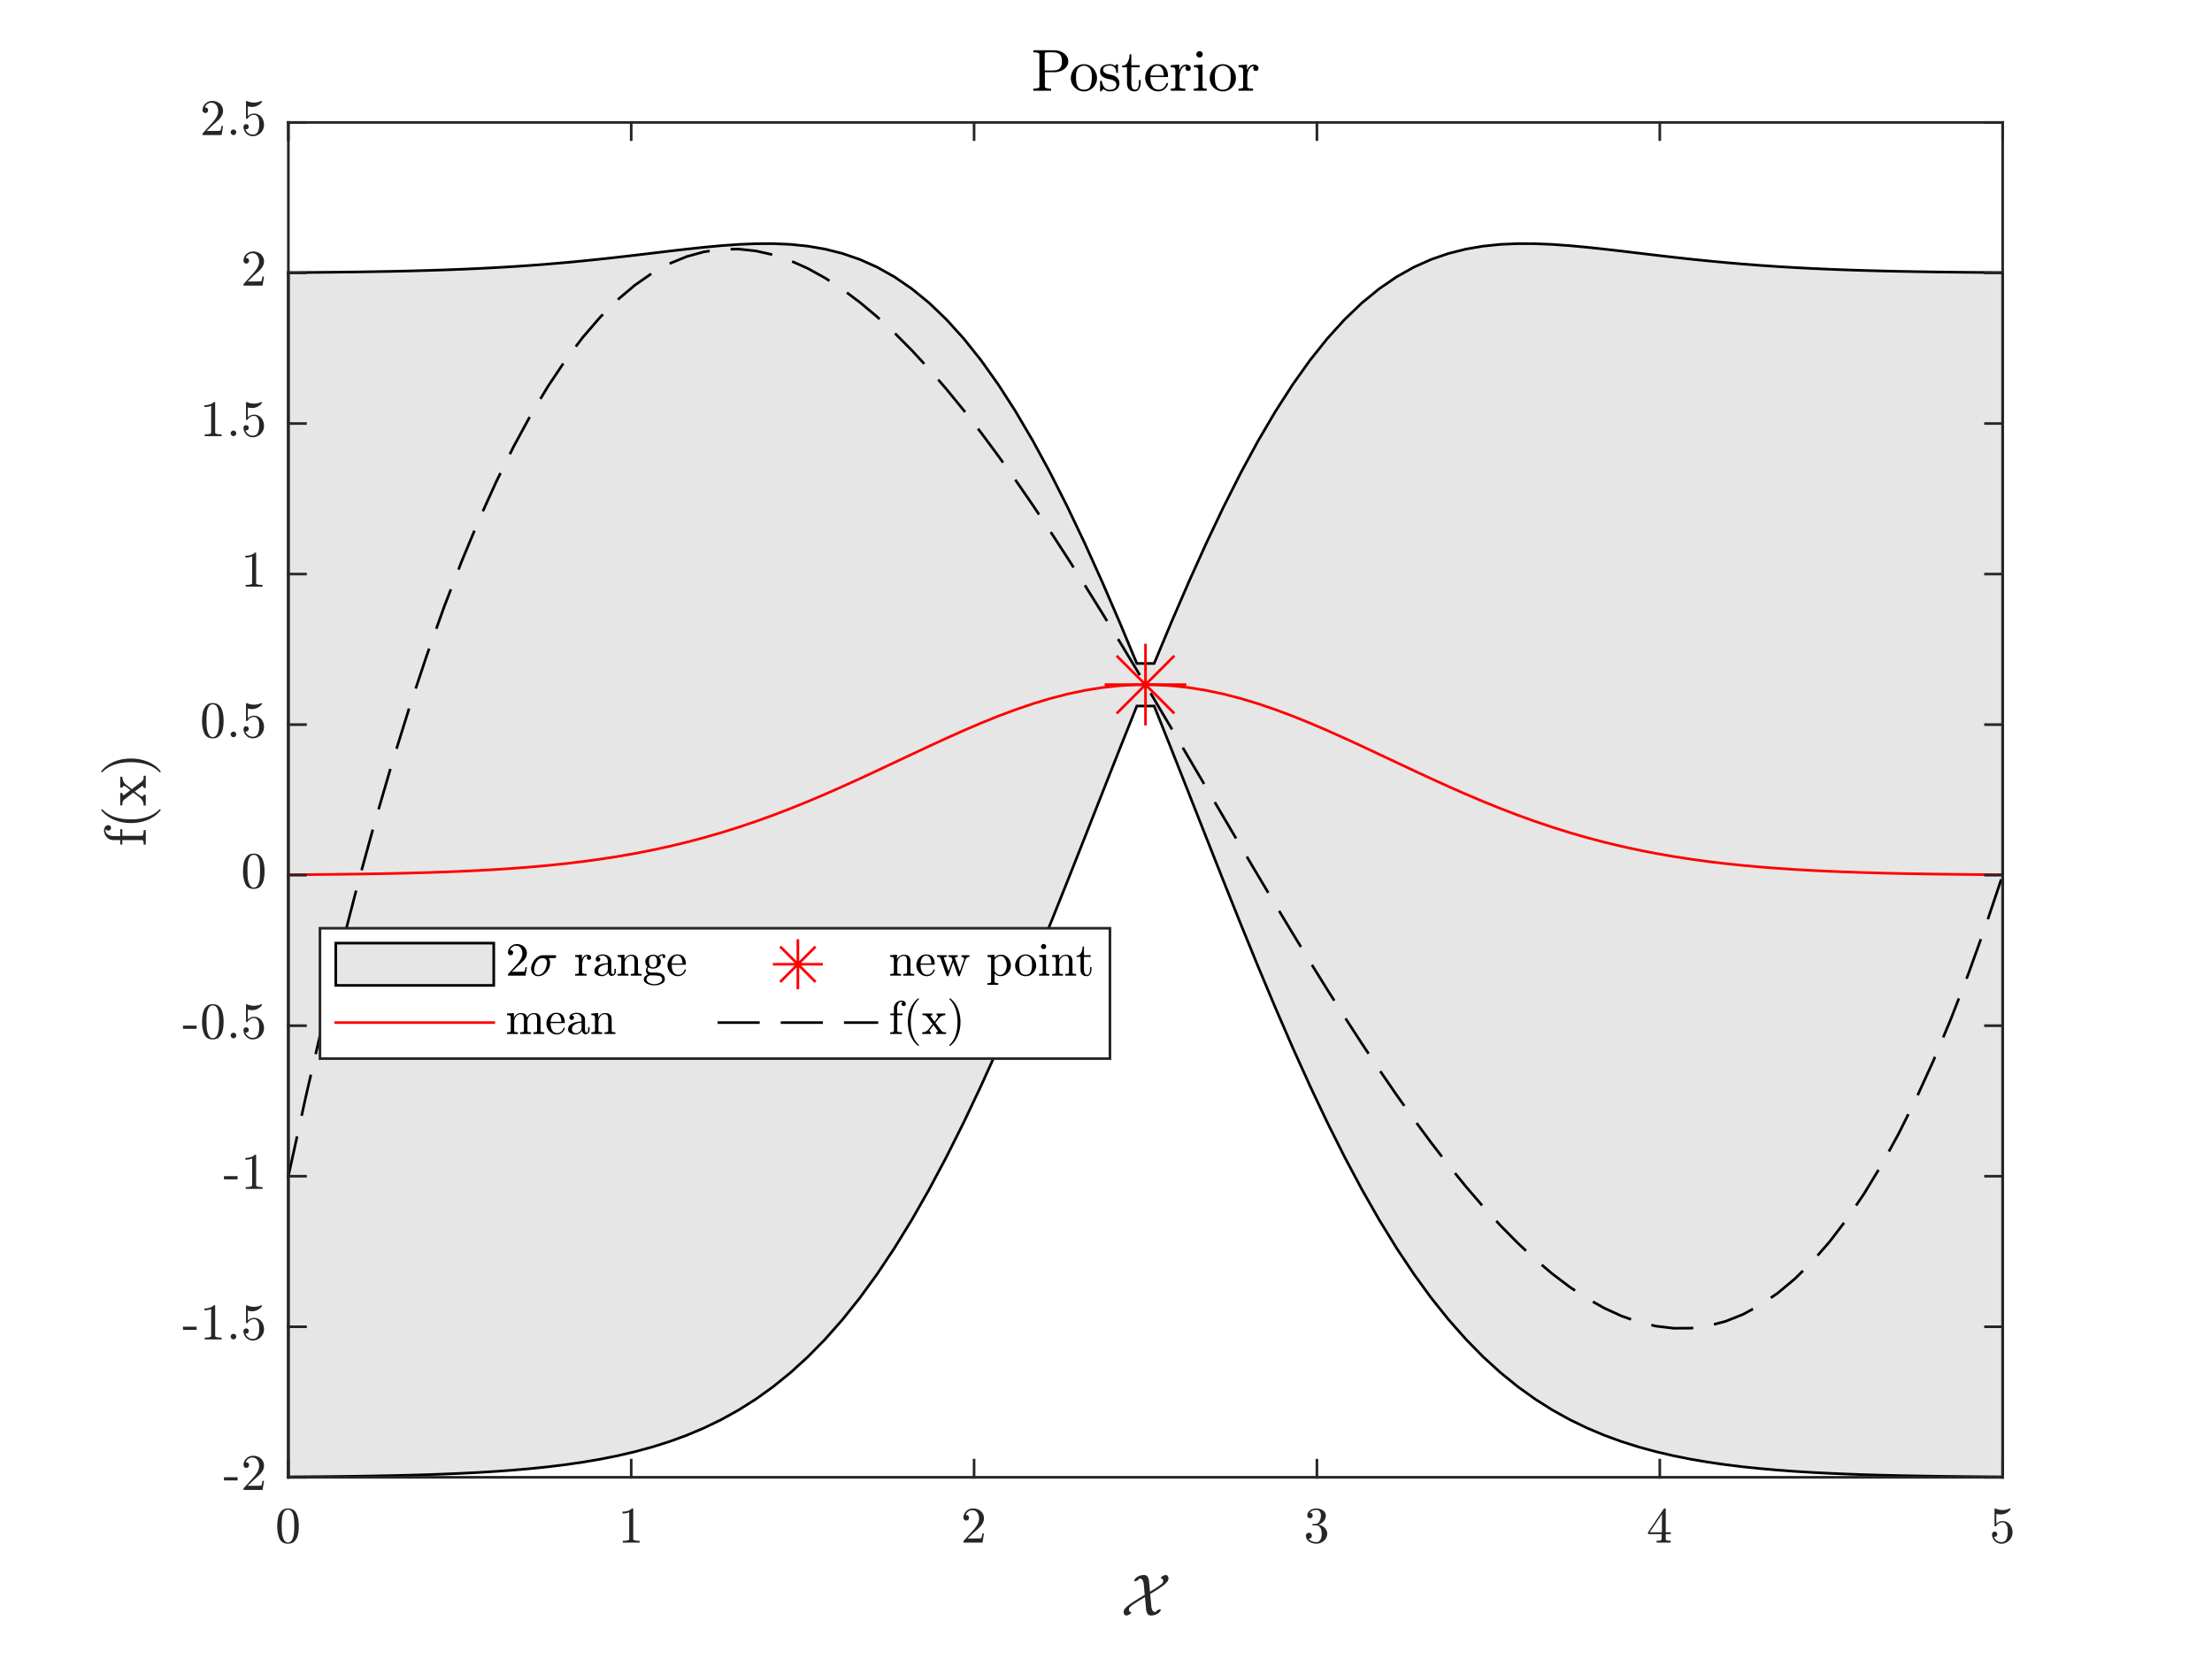 <?xml version="1.0"?>
<!DOCTYPE svg PUBLIC '-//W3C//DTD SVG 1.0//EN'
          'http://www.w3.org/TR/2001/REC-SVG-20010904/DTD/svg10.dtd'>
<svg xmlns:xlink="http://www.w3.org/1999/xlink" style="fill-opacity:1; color-rendering:auto; color-interpolation:auto; text-rendering:auto; stroke:black; stroke-linecap:square; stroke-miterlimit:10; shape-rendering:auto; stroke-opacity:1; fill:black; stroke-dasharray:none; font-weight:normal; stroke-width:1; font-family:'Dialog'; font-style:normal; stroke-linejoin:miter; font-size:12px; stroke-dashoffset:0; image-rendering:auto;" width="560" height="420" xmlns="http://www.w3.org/2000/svg"
><rect width="100%" height="100%" fill="#333333" stroke="none"/><!--Generated by the Batik Graphics2D SVG Generator--><defs id="genericDefs"
  /><g
  ><defs id="defs1"
    ><clipPath clipPathUnits="userSpaceOnUse" id="clipPath1"
      ><path d="M0 0 L560 0 L560 420 L0 420 L0 0 Z"
      /></clipPath
    ></defs
    ><g style="fill:white; stroke:white;"
    ><rect x="0" y="0" width="560" style="clip-path:url(#clipPath1); stroke:none;" height="420"
    /></g
    ><g style="fill:white; text-rendering:optimizeSpeed; color-rendering:optimizeSpeed; image-rendering:optimizeSpeed; shape-rendering:crispEdges; stroke:white; color-interpolation:sRGB;"
    ><rect x="0" width="560" height="420" y="0" style="stroke:none;"
      /><path style="stroke:none;" d="M73 374 L507 374 L507 31 L73 31 Z"
    /></g
    ><g transform="translate(290,28.25)" style="font-size:14.667px; text-rendering:geometricPrecision; color-rendering:optimizeQuality; image-rendering:optimizeQuality; font-family:'mwa_cmr10'; color-interpolation:linearRGB;"
    ><path style="stroke:none;" d="M-28.406 -5.28 L-28.406 -5.811 Q-26.859 -5.811 -26.859 -6.28 L-26.859 -14.53 Q-26.859 -14.999 -28.406 -14.999 L-28.406 -15.53 L-23.062 -15.53 Q-22.249 -15.53 -21.429 -15.194 Q-20.609 -14.858 -20.078 -14.21 Q-19.546 -13.561 -19.546 -12.702 Q-19.546 -11.874 -20.078 -11.241 Q-20.609 -10.608 -21.421 -10.288 Q-22.234 -9.968 -23.062 -9.968 L-25.468 -9.968 L-25.468 -6.28 Q-25.468 -5.811 -23.921 -5.811 L-23.921 -5.28 L-28.406 -5.28 ZM-25.515 -10.405 L-23.484 -10.405 Q-22.656 -10.405 -22.14 -10.647 Q-21.624 -10.889 -21.39 -11.389 Q-21.156 -11.889 -21.156 -12.702 Q-21.156 -13.936 -21.687 -14.468 Q-22.218 -14.999 -23.484 -14.999 L-24.749 -14.999 Q-25.031 -14.999 -25.179 -14.975 Q-25.328 -14.952 -25.421 -14.85 Q-25.515 -14.749 -25.515 -14.53 L-25.515 -10.405 Z"
      /><path style="stroke:none;" d="M-15.582 -5.108 Q-16.488 -5.108 -17.253 -5.569 Q-18.019 -6.03 -18.464 -6.796 Q-18.91 -7.561 -18.91 -8.468 Q-18.91 -9.155 -18.667 -9.796 Q-18.425 -10.436 -17.964 -10.936 Q-17.503 -11.436 -16.894 -11.718 Q-16.285 -11.999 -15.582 -11.999 Q-14.66 -11.999 -13.902 -11.514 Q-13.144 -11.03 -12.707 -10.21 Q-12.269 -9.389 -12.269 -8.468 Q-12.269 -7.577 -12.714 -6.803 Q-13.16 -6.03 -13.925 -5.569 Q-14.691 -5.108 -15.582 -5.108 ZM-15.582 -5.546 Q-14.378 -5.546 -13.98 -6.421 Q-13.582 -7.296 -13.582 -8.639 Q-13.582 -9.389 -13.66 -9.889 Q-13.738 -10.389 -14.003 -10.796 Q-14.175 -11.03 -14.433 -11.218 Q-14.691 -11.405 -14.98 -11.507 Q-15.269 -11.608 -15.582 -11.608 Q-16.05 -11.608 -16.472 -11.397 Q-16.894 -11.186 -17.175 -10.796 Q-17.456 -10.358 -17.527 -9.85 Q-17.597 -9.343 -17.597 -8.639 Q-17.597 -7.796 -17.456 -7.124 Q-17.316 -6.452 -16.871 -5.999 Q-16.425 -5.546 -15.582 -5.546 Z"
      /><path style="stroke:none;" d="M-11.498 -5.233 L-11.498 -7.686 Q-11.498 -7.796 -11.373 -7.796 L-11.186 -7.796 Q-11.092 -7.796 -11.061 -7.686 Q-10.654 -5.514 -9.045 -5.514 Q-8.342 -5.514 -7.857 -5.835 Q-7.373 -6.155 -7.373 -6.827 Q-7.373 -7.311 -7.748 -7.647 Q-8.123 -7.983 -8.639 -8.108 L-9.639 -8.311 Q-10.139 -8.421 -10.553 -8.647 Q-10.967 -8.874 -11.232 -9.249 Q-11.498 -9.624 -11.498 -10.124 Q-11.498 -10.796 -11.154 -11.21 Q-10.811 -11.624 -10.248 -11.811 Q-9.686 -11.999 -9.045 -11.999 Q-8.279 -11.999 -7.701 -11.593 L-7.279 -11.968 Q-7.279 -11.999 -7.201 -11.999 L-7.092 -11.999 Q-7.045 -11.999 -7.006 -11.96 Q-6.967 -11.921 -6.967 -11.874 L-6.967 -9.921 Q-6.967 -9.78 -7.092 -9.78 L-7.279 -9.78 Q-7.404 -9.78 -7.404 -9.921 Q-7.404 -10.702 -7.842 -11.178 Q-8.279 -11.655 -9.061 -11.655 Q-9.732 -11.655 -10.225 -11.405 Q-10.717 -11.155 -10.717 -10.546 Q-10.717 -10.124 -10.365 -9.858 Q-10.014 -9.593 -9.529 -9.483 L-8.514 -9.28 Q-8.014 -9.171 -7.569 -8.889 Q-7.123 -8.608 -6.865 -8.186 Q-6.607 -7.764 -6.607 -7.233 Q-6.607 -6.686 -6.787 -6.288 Q-6.967 -5.889 -7.303 -5.624 Q-7.639 -5.358 -8.092 -5.233 Q-8.545 -5.108 -9.045 -5.108 Q-9.982 -5.108 -10.654 -5.749 L-11.201 -5.155 Q-11.201 -5.108 -11.279 -5.108 L-11.373 -5.108 Q-11.498 -5.108 -11.498 -5.233 Z"
      /><path style="stroke:none;" d="M-4.682 -7.077 L-4.682 -11.218 L-5.932 -11.218 L-5.932 -11.608 Q-4.947 -11.608 -4.486 -12.522 Q-4.026 -13.436 -4.026 -14.514 L-3.588 -14.514 L-3.588 -11.749 L-1.479 -11.749 L-1.479 -11.218 L-3.588 -11.218 L-3.588 -7.108 Q-3.588 -6.483 -3.377 -6.014 Q-3.166 -5.546 -2.635 -5.546 Q-2.119 -5.546 -1.893 -6.046 Q-1.666 -6.546 -1.666 -7.108 L-1.666 -7.999 L-1.229 -7.999 L-1.229 -7.077 Q-1.229 -6.608 -1.401 -6.155 Q-1.572 -5.702 -1.908 -5.405 Q-2.244 -5.108 -2.729 -5.108 Q-3.635 -5.108 -4.158 -5.647 Q-4.682 -6.186 -4.682 -7.077 Z"
      /><path style="stroke:none;" d="M3.225 -5.108 Q2.303 -5.108 1.545 -5.593 Q0.788 -6.077 0.35 -6.874 Q-0.087 -7.671 -0.087 -8.561 Q-0.087 -9.452 0.311 -10.241 Q0.71 -11.03 1.42 -11.514 Q2.131 -11.999 3.006 -11.999 Q3.709 -11.999 4.217 -11.772 Q4.725 -11.546 5.053 -11.132 Q5.381 -10.718 5.545 -10.163 Q5.71 -9.608 5.71 -8.936 Q5.71 -8.749 5.569 -8.749 L1.225 -8.749 L1.225 -8.577 Q1.225 -7.343 1.725 -6.444 Q2.225 -5.546 3.366 -5.546 Q3.819 -5.546 4.21 -5.757 Q4.6 -5.968 4.889 -6.327 Q5.178 -6.686 5.288 -7.108 Q5.303 -7.155 5.342 -7.202 Q5.381 -7.249 5.428 -7.249 L5.569 -7.249 Q5.71 -7.249 5.71 -7.046 Q5.506 -6.202 4.803 -5.655 Q4.1 -5.108 3.225 -5.108 ZM1.241 -9.124 L4.647 -9.124 Q4.647 -9.686 4.491 -10.264 Q4.335 -10.843 3.967 -11.225 Q3.6 -11.608 3.006 -11.608 Q2.163 -11.608 1.702 -10.811 Q1.241 -10.014 1.241 -9.124 Z"
      /><path style="stroke:none;" d="M6.4 -5.28 L6.4 -5.811 Q6.915 -5.811 7.244 -5.889 Q7.572 -5.968 7.572 -6.28 L7.572 -10.374 Q7.572 -10.78 7.447 -10.96 Q7.322 -11.139 7.095 -11.178 Q6.869 -11.218 6.4 -11.218 L6.4 -11.749 L8.54 -11.905 L8.54 -10.436 Q8.79 -11.093 9.236 -11.499 Q9.681 -11.905 10.322 -11.905 Q10.759 -11.905 11.111 -11.639 Q11.462 -11.374 11.462 -10.952 Q11.462 -10.671 11.267 -10.475 Q11.072 -10.28 10.79 -10.28 Q10.509 -10.28 10.314 -10.475 Q10.119 -10.671 10.119 -10.952 Q10.119 -11.358 10.4 -11.514 L10.322 -11.514 Q9.712 -11.514 9.33 -11.077 Q8.947 -10.639 8.783 -9.991 Q8.619 -9.343 8.619 -8.749 L8.619 -6.28 Q8.619 -5.811 10.072 -5.811 L10.072 -5.28 L6.4 -5.28 Z"
      /><path style="stroke:none;" d="M12.223 -5.28 L12.223 -5.811 Q12.723 -5.811 13.058 -5.889 Q13.394 -5.968 13.394 -6.28 L13.394 -10.374 Q13.394 -10.952 13.168 -11.085 Q12.941 -11.218 12.285 -11.218 L12.285 -11.749 L14.441 -11.905 L14.441 -6.28 Q14.441 -5.968 14.73 -5.889 Q15.019 -5.811 15.488 -5.811 L15.488 -5.28 L12.223 -5.28 ZM12.848 -14.483 Q12.848 -14.811 13.098 -15.061 Q13.348 -15.311 13.676 -15.311 Q13.879 -15.311 14.082 -15.202 Q14.285 -15.093 14.394 -14.897 Q14.504 -14.702 14.504 -14.483 Q14.504 -14.171 14.254 -13.921 Q14.004 -13.671 13.676 -13.671 Q13.348 -13.671 13.098 -13.921 Q12.848 -14.171 12.848 -14.483 Z"
      /><path style="stroke:none;" d="M19.578 -5.108 Q18.672 -5.108 17.906 -5.569 Q17.14 -6.03 16.695 -6.796 Q16.25 -7.561 16.25 -8.468 Q16.25 -9.155 16.492 -9.796 Q16.734 -10.436 17.195 -10.936 Q17.656 -11.436 18.265 -11.718 Q18.875 -11.999 19.578 -11.999 Q20.5 -11.999 21.258 -11.514 Q22.015 -11.03 22.453 -10.21 Q22.89 -9.389 22.89 -8.468 Q22.89 -7.577 22.445 -6.803 Q22 -6.03 21.234 -5.569 Q20.468 -5.108 19.578 -5.108 ZM19.578 -5.546 Q20.781 -5.546 21.179 -6.421 Q21.578 -7.296 21.578 -8.639 Q21.578 -9.389 21.5 -9.889 Q21.422 -10.389 21.156 -10.796 Q20.984 -11.03 20.726 -11.218 Q20.468 -11.405 20.179 -11.507 Q19.89 -11.608 19.578 -11.608 Q19.109 -11.608 18.687 -11.397 Q18.265 -11.186 17.984 -10.796 Q17.703 -10.358 17.633 -9.85 Q17.562 -9.343 17.562 -8.639 Q17.562 -7.796 17.703 -7.124 Q17.843 -6.452 18.289 -5.999 Q18.734 -5.546 19.578 -5.546 Z"
      /><path style="stroke:none;" d="M23.552 -5.28 L23.552 -5.811 Q24.067 -5.811 24.395 -5.889 Q24.724 -5.968 24.724 -6.28 L24.724 -10.374 Q24.724 -10.78 24.599 -10.96 Q24.474 -11.139 24.247 -11.178 Q24.02 -11.218 23.552 -11.218 L23.552 -11.749 L25.692 -11.905 L25.692 -10.436 Q25.942 -11.093 26.388 -11.499 Q26.833 -11.905 27.474 -11.905 Q27.911 -11.905 28.263 -11.639 Q28.614 -11.374 28.614 -10.952 Q28.614 -10.671 28.419 -10.475 Q28.224 -10.28 27.942 -10.28 Q27.661 -10.28 27.466 -10.475 Q27.27 -10.671 27.27 -10.952 Q27.27 -11.358 27.552 -11.514 L27.474 -11.514 Q26.864 -11.514 26.482 -11.077 Q26.099 -10.639 25.935 -9.991 Q25.77 -9.343 25.77 -8.749 L25.77 -6.28 Q25.77 -5.811 27.224 -5.811 L27.224 -5.28 L23.552 -5.28 Z"
    /></g
    ><g style="fill:rgb(230,230,230); text-rendering:optimizeSpeed; color-rendering:optimizeSpeed; image-rendering:optimizeSpeed; shape-rendering:crispEdges; stroke:rgb(230,230,230); color-interpolation:sRGB;"
    ><path style="stroke:none;" d="M191.364 354.202 L195.748 351.056 L200.131 347.501 L204.515 343.507 L208.899 339.041 L213.283 334.077 L217.667 328.591 L222.05 322.565 L226.434 315.987 L230.818 308.851 L235.202 301.161 L239.586 292.929 L243.97 284.174 L248.353 274.927 L252.737 265.228 L257.121 255.126 L261.505 244.676 L265.889 233.946 L270.273 223.005 L274.657 211.932 L279.04 200.807 L283.424 189.715 L287.808 178.739 L292.192 178.739 L296.576 189.715 L300.96 200.807 L305.343 211.932 L309.727 223.005 L314.111 233.946 L318.495 244.676 L322.879 255.126 L327.263 265.228 L331.647 274.927 L336.03 284.174 L340.414 292.929 L344.798 301.161 L349.182 308.851 L353.566 315.987 L357.95 322.565 L362.333 328.591 L366.717 334.077 L371.101 339.041 L375.485 343.507 L379.869 347.501 L384.252 351.056 L388.636 354.202 L393.02 356.973 L397.404 359.403 L401.788 361.524 L406.172 363.37 L410.555 364.968 L414.939 366.348 L419.323 367.536 L423.707 368.555 L428.091 369.427 L432.475 370.171 L436.859 370.803 L441.242 371.34 L445.626 371.794 L450.01 372.176 L454.394 372.498 L458.778 372.768 L463.162 372.993 L467.545 373.18 L471.929 373.335 L476.313 373.463 L480.697 373.568 L485.081 373.654 L489.465 373.725 L493.849 373.782 L498.232 373.828 L502.616 373.865 L507 373.894 L507 69.006 L502.616 68.977 L498.232 68.941 L493.849 68.896 L489.465 68.841 L485.081 68.773 L480.697 68.691 L476.313 68.593 L471.929 68.474 L467.545 68.333 L463.162 68.166 L458.778 67.971 L454.394 67.744 L450.01 67.483 L445.626 67.185 L441.242 66.848 L436.859 66.473 L432.475 66.059 L428.091 65.608 L423.707 65.126 L419.323 64.62 L414.939 64.098 L410.555 63.575 L406.172 63.069 L401.788 62.599 L397.404 62.193 L393.02 61.88 L388.636 61.696 L384.252 61.678 L379.869 61.869 L375.485 62.316 L371.101 63.066 L366.717 64.168 L362.333 65.674 L357.95 67.633 L353.566 70.09 L349.182 73.091 L344.798 76.673 L340.414 80.87 L336.03 85.706 L331.647 91.198 L327.263 97.354 L322.879 104.171 L318.495 111.635 L314.111 119.722 L309.727 128.399 L305.343 137.62 L300.96 147.331 L296.576 157.469 L292.192 167.964 L287.808 167.964 L283.424 157.469 L279.04 147.331 L274.657 137.62 L270.273 128.399 L265.889 119.722 L261.505 111.635 L257.121 104.171 L252.737 97.354 L248.353 91.198 L243.97 85.706 L239.586 80.87 L235.202 76.673 L230.818 73.091 L226.434 70.09 L222.05 67.633 L217.667 65.674 L213.283 64.168 L208.899 63.066 L204.515 62.316 L200.131 61.869 L195.748 61.678 L191.364 61.696 L186.98 61.88 L182.596 62.193 L178.212 62.599 L173.828 63.069 L169.444 63.575 L165.061 64.098 L160.677 64.62 L156.293 65.126 L151.909 65.608 L147.525 66.059 L143.141 66.473 L138.758 66.848 L134.374 67.185 L129.99 67.483 L125.606 67.744 L121.222 67.971 L116.838 68.166 L112.454 68.333 L108.071 68.474 L103.687 68.593 L99.303 68.691 L94.919 68.773 L90.535 68.841 L86.151 68.896 L81.768 68.941 L77.384 68.977 L73 69.006 L73 373.894 L77.384 373.865 L81.768 373.828 L86.151 373.782 L90.535 373.725 L94.919 373.654 L99.303 373.568 L103.687 373.463 L108.071 373.335 L112.454 373.18 L116.838 372.993 L121.222 372.768 L125.606 372.498 L129.99 372.176 L134.374 371.794 L138.758 371.34 L143.141 370.803 L147.525 370.171 L151.909 369.427 L156.293 368.555 L160.677 367.536 L165.061 366.348 L169.444 364.968 L173.828 363.37 L178.212 361.524 L182.596 359.403 L186.98 356.973 Z"
    /></g
    ><g style="text-rendering:geometricPrecision; stroke-width:0.667; color-interpolation:linearRGB; color-rendering:optimizeQuality; image-rendering:optimizeQuality;"
    ><path d="M73 69.006 L77.384 68.977 L81.768 68.941 L86.151 68.896 L90.535 68.841 L94.919 68.773 L99.303 68.691 L103.687 68.593 L108.071 68.474 L112.454 68.333 L116.838 68.166 L121.222 67.971 L125.606 67.744 L129.99 67.483 L134.374 67.185 L138.758 66.848 L143.141 66.473 L147.525 66.059 L151.909 65.608 L156.293 65.126 L160.677 64.62 L165.061 64.098 L169.444 63.575 L173.828 63.069 L178.212 62.599 L182.596 62.193 L186.98 61.88 L191.364 61.696 L195.748 61.678 L200.131 61.869 L204.515 62.316 L208.899 63.066 L213.283 64.168 L217.667 65.674 L222.05 67.633 L226.434 70.09 L230.818 73.091 L235.202 76.673 L239.586 80.87 L243.97 85.706 L248.353 91.198 L252.737 97.354 L257.121 104.171 L261.505 111.635 L265.889 119.722 L270.273 128.399 L274.657 137.62 L279.04 147.331 L283.424 157.469 L287.808 167.964 L292.192 167.964 L296.576 157.469 L300.96 147.331 L305.343 137.62 L309.727 128.399 L314.111 119.722 L318.495 111.635 L322.879 104.171 L327.263 97.354 L331.647 91.198 L336.03 85.706 L340.414 80.87 L344.798 76.673 L349.182 73.091 L353.566 70.09 L357.95 67.633 L362.333 65.674 L366.717 64.168 L371.101 63.066 L375.485 62.316 L379.869 61.869 L384.252 61.678 L388.636 61.696 L393.02 61.88 L397.404 62.193 L401.788 62.599 L406.172 63.069 L410.555 63.575 L414.939 64.098 L419.323 64.62 L423.707 65.126 L428.091 65.608 L432.475 66.059 L436.859 66.473 L441.242 66.848 L445.626 67.185 L450.01 67.483 L454.394 67.744 L458.778 67.971 L463.162 68.166 L467.545 68.333 L471.929 68.474 L476.313 68.593 L480.697 68.691 L485.081 68.773 L489.465 68.841 L493.849 68.896 L498.232 68.941 L502.616 68.977 L507 69.006 L507 373.894 L502.616 373.865 L498.232 373.828 L493.849 373.782 L489.465 373.725 L485.081 373.654 L480.697 373.568 L476.313 373.463 L471.929 373.335 L467.545 373.18 L463.162 372.993 L458.778 372.768 L454.394 372.498 L450.01 372.176 L445.626 371.794 L441.242 371.34 L436.859 370.803 L432.475 370.171 L428.091 369.427 L423.707 368.555 L419.323 367.536 L414.939 366.348 L410.555 364.968 L406.172 363.37 L401.788 361.524 L397.404 359.403 L393.02 356.973 L388.636 354.202 L384.252 351.056 L379.869 347.501 L375.485 343.507 L371.101 339.041 L366.717 334.077 L362.333 328.591 L357.95 322.565 L353.566 315.987 L349.182 308.851 L344.798 301.161 L340.414 292.929 L336.03 284.174 L331.647 274.927 L327.263 265.228 L322.879 255.126 L318.495 244.676 L314.111 233.946 L309.727 223.005 L305.343 211.932 L300.96 200.807 L296.576 189.715 L292.192 178.739 L287.808 178.739 L283.424 189.715 L279.04 200.807 L274.657 211.932 L270.273 223.005 L265.889 233.946 L261.505 244.676 L257.121 255.126 L252.737 265.228 L248.353 274.927 L243.97 284.174 L239.586 292.929 L235.202 301.161 L230.818 308.851 L226.434 315.987 L222.05 322.565 L217.667 328.591 L213.283 334.077 L208.899 339.041 L204.515 343.507 L200.131 347.501 L195.748 351.056 L191.364 354.202 L186.98 356.973 L182.596 359.403 L178.212 361.524 L173.828 363.37 L169.444 364.968 L165.061 366.348 L160.677 367.536 L156.293 368.555 L151.909 369.427 L147.525 370.171 L143.141 370.803 L138.758 371.34 L134.374 371.794 L129.99 372.176 L125.606 372.498 L121.222 372.768 L116.838 372.993 L112.454 373.18 L108.071 373.335 L103.687 373.463 L99.303 373.568 L94.919 373.654 L90.535 373.725 L86.151 373.782 L81.768 373.828 L77.384 373.865 L73 373.894 L73 69.006" style="fill:none; fill-rule:evenodd;"
    /></g
    ><g style="stroke-linecap:butt; fill:red; text-rendering:geometricPrecision; image-rendering:optimizeQuality; color-rendering:optimizeQuality; stroke-linejoin:round; stroke:red; color-interpolation:linearRGB; stroke-width:0.667;"
    ><path d="M73 221.45 L77.384 221.421 L81.768 221.384 L86.151 221.339 L90.535 221.283 L94.919 221.214 L99.303 221.13 L103.687 221.028 L108.071 220.905 L112.454 220.756 L116.838 220.579 L121.222 220.369 L125.606 220.121 L129.99 219.83 L134.374 219.489 L138.758 219.094 L143.141 218.638 L147.525 218.115 L151.909 217.518 L156.293 216.841 L160.677 216.078 L165.061 215.223 L169.444 214.272 L173.828 213.219 L178.212 212.062 L182.596 210.798 L186.98 209.427 L191.364 207.949 L195.748 206.367 L200.131 204.685 L204.515 202.911 L208.899 201.053 L213.283 199.123 L217.667 197.133 L222.05 195.099 L226.434 193.038 L230.818 190.971 L235.202 188.917 L239.586 186.899 L243.97 184.94 L248.353 183.063 L252.737 181.291 L257.121 179.648 L261.505 178.156 L265.889 176.834 L270.273 175.702 L274.657 174.776 L279.04 174.069 L283.424 173.592 L287.808 173.351 L292.192 173.351 L296.576 173.592 L300.96 174.069 L305.343 174.776 L309.727 175.702 L314.111 176.834 L318.495 178.156 L322.879 179.648 L327.263 181.291 L331.647 183.063 L336.03 184.94 L340.414 186.899 L344.798 188.917 L349.182 190.971 L353.566 193.038 L357.95 195.099 L362.333 197.133 L366.717 199.123 L371.101 201.053 L375.485 202.911 L379.869 204.685 L384.252 206.367 L388.636 207.949 L393.02 209.427 L397.404 210.798 L401.788 212.062 L406.172 213.219 L410.555 214.272 L414.939 215.223 L419.323 216.078 L423.707 216.841 L428.091 217.518 L432.475 218.115 L436.859 218.638 L441.242 219.094 L445.626 219.489 L450.01 219.83 L454.394 220.121 L458.778 220.369 L463.162 220.579 L467.545 220.756 L471.929 220.905 L476.313 221.028 L480.697 221.13 L485.081 221.214 L489.465 221.283 L493.849 221.339 L498.232 221.384 L502.616 221.421 L507 221.45" style="fill:none; fill-rule:evenodd;"
      /><path d="M0 -10 L0 10 M-10 0 L10 0 M-7.071 -7.071 L7.071 7.071 M-7.071 7.071 L7.071 -7.071" style="fill:none; stroke-linejoin:miter;" transform="translate(290,173.321)"
    /></g
    ><g style="stroke-linecap:butt; text-rendering:geometricPrecision; image-rendering:optimizeQuality; color-rendering:optimizeQuality; stroke-linejoin:bevel; stroke-dasharray:10,6; color-interpolation:linearRGB; stroke-width:0.667; stroke-miterlimit:1;"
    ><path d="M73 297.778 L77.384 277.803 L81.768 258.863 L86.151 240.937 L90.535 224.007 L94.919 208.052 L99.303 193.053 L103.687 178.988 L108.071 165.84 L112.454 153.587 L116.838 142.21 L121.222 131.689 L125.606 122.003 L129.99 113.134 L134.374 105.062 L138.758 97.765 L143.141 91.225 L147.525 85.422 L151.909 80.335 L156.293 75.946 L160.677 72.233 L165.061 69.177 L169.444 66.759 L173.828 64.957 L178.212 63.754 L182.596 63.127 L186.98 63.059 L191.364 63.528 L195.748 64.515 L200.131 65.999 L204.515 67.963 L208.899 70.384 L213.283 73.243 L217.667 76.522 L222.05 80.198 L226.434 84.254 L230.818 88.668 L235.202 93.421 L239.586 98.493 L243.97 103.864 L248.353 109.515 L252.737 115.425 L257.121 121.574 L261.505 127.943 L265.889 134.512 L270.273 141.26 L274.657 148.169 L279.04 155.217 L283.424 162.386 L287.808 169.655 L292.192 177.005 L296.576 184.415 L300.96 191.865 L305.343 199.337 L309.727 206.809 L314.111 214.263 L318.495 221.677 L322.879 229.033 L327.263 236.31 L331.647 243.488 L336.03 250.548 L340.414 257.47 L344.798 264.234 L349.182 270.819 L353.566 277.207 L357.95 283.377 L362.333 289.309 L366.717 294.983 L371.101 300.38 L375.485 305.479 L379.869 310.262 L384.252 314.707 L388.636 318.795 L393.02 322.506 L397.404 325.82 L401.788 328.718 L406.172 331.179 L410.555 333.183 L414.939 334.712 L419.323 335.744 L423.707 336.26 L428.091 336.24 L432.475 335.664 L436.859 334.512 L441.242 332.765 L445.626 330.402 L450.01 327.404 L454.394 323.75 L458.778 319.421 L463.162 314.397 L467.545 308.659 L471.929 302.185 L476.313 294.957 L480.697 286.954 L485.081 278.156 L489.465 268.544 L493.849 258.098 L498.232 246.798 L502.616 234.624 L507 221.556" style="fill:none; fill-rule:evenodd;"
    /></g
    ><g style="fill:rgb(38,38,38); text-rendering:geometricPrecision; image-rendering:optimizeQuality; color-rendering:optimizeQuality; stroke-linejoin:round; stroke:rgb(38,38,38); color-interpolation:linearRGB; stroke-width:0.667;"
    ><line y2="374" style="fill:none;" x1="73" x2="507" y1="374"
      /><line y2="31" style="fill:none;" x1="73" x2="507" y1="31"
      /><line y2="369.66" style="fill:none;" x1="73" x2="73" y1="374"
      /><line y2="369.66" style="fill:none;" x1="159.8" x2="159.8" y1="374"
      /><line y2="369.66" style="fill:none;" x1="246.6" x2="246.6" y1="374"
      /><line y2="369.66" style="fill:none;" x1="333.4" x2="333.4" y1="374"
      /><line y2="369.66" style="fill:none;" x1="420.2" x2="420.2" y1="374"
      /><line y2="369.66" style="fill:none;" x1="507" x2="507" y1="374"
      /><line y2="35.34" style="fill:none;" x1="73" x2="73" y1="31"
      /><line y2="35.34" style="fill:none;" x1="159.8" x2="159.8" y1="31"
      /><line y2="35.34" style="fill:none;" x1="246.6" x2="246.6" y1="31"
      /><line y2="35.34" style="fill:none;" x1="333.4" x2="333.4" y1="31"
      /><line y2="35.34" style="fill:none;" x1="420.2" x2="420.2" y1="31"
      /><line y2="35.34" style="fill:none;" x1="507" x2="507" y1="31"
    /></g
    ><g transform="translate(73,379.333)" style="font-size:13.333px; fill:rgb(38,38,38); text-rendering:geometricPrecision; image-rendering:optimizeQuality; color-rendering:optimizeQuality; font-family:'mwa_cmr10'; stroke:rgb(38,38,38); color-interpolation:linearRGB;"
    ><path style="stroke:none;" d="M-0.083 11.481 Q-1.677 11.481 -2.247 10.169 Q-2.818 8.856 -2.818 7.059 Q-2.818 5.919 -2.615 4.926 Q-2.412 3.934 -1.802 3.239 Q-1.193 2.544 -0.083 2.544 Q0.776 2.544 1.323 2.958 Q1.87 3.372 2.151 4.036 Q2.432 4.7 2.542 5.458 Q2.651 6.216 2.651 7.059 Q2.651 8.169 2.44 9.145 Q2.229 10.122 1.628 10.802 Q1.026 11.481 -0.083 11.481 ZM-0.083 11.153 Q0.635 11.153 0.995 10.411 Q1.354 9.669 1.432 8.762 Q1.51 7.856 1.51 6.841 Q1.51 5.872 1.432 5.044 Q1.354 4.216 1.003 3.544 Q0.651 2.872 -0.083 2.872 Q-0.818 2.872 -1.177 3.551 Q-1.536 4.231 -1.615 5.051 Q-1.693 5.872 -1.693 6.841 Q-1.693 7.575 -1.661 8.216 Q-1.63 8.856 -1.474 9.536 Q-1.318 10.216 -0.982 10.684 Q-0.646 11.153 -0.083 11.153 Z"
    /></g
    ><g transform="translate(159.8,379.333)" style="font-size:13.333px; fill:rgb(38,38,38); text-rendering:geometricPrecision; image-rendering:optimizeQuality; color-rendering:optimizeQuality; font-family:'mwa_cmr10'; stroke:rgb(38,38,38); color-interpolation:linearRGB;"
    ><path style="stroke:none;" d="M-2.13 11.2 L-2.13 10.747 Q-0.505 10.747 -0.505 10.325 L-0.505 3.513 Q-1.177 3.825 -2.208 3.825 L-2.208 3.372 Q-0.615 3.372 0.198 2.544 L0.385 2.544 Q0.432 2.544 0.471 2.575 Q0.51 2.606 0.51 2.653 L0.51 10.325 Q0.51 10.747 2.135 10.747 L2.135 11.2 L-2.13 11.2 Z"
    /></g
    ><g transform="translate(246.6,379.333)" style="font-size:13.333px; fill:rgb(38,38,38); text-rendering:geometricPrecision; image-rendering:optimizeQuality; color-rendering:optimizeQuality; font-family:'mwa_cmr10'; stroke:rgb(38,38,38); color-interpolation:linearRGB;"
    ><path style="stroke:none;" d="M-2.693 11.2 L-2.693 10.856 Q-2.693 10.825 -2.662 10.778 L-0.646 8.544 Q-0.177 8.044 0.104 7.708 Q0.385 7.372 0.667 6.934 Q0.948 6.497 1.112 6.044 Q1.276 5.591 1.276 5.091 Q1.276 4.559 1.073 4.067 Q0.87 3.575 0.479 3.286 Q0.088 2.997 -0.458 2.997 Q-1.021 2.997 -1.474 3.341 Q-1.927 3.684 -2.115 4.216 Q-2.052 4.2 -1.974 4.2 Q-1.677 4.2 -1.474 4.395 Q-1.271 4.591 -1.271 4.903 Q-1.271 5.2 -1.474 5.411 Q-1.677 5.622 -1.974 5.622 Q-2.271 5.622 -2.482 5.411 Q-2.693 5.2 -2.693 4.903 Q-2.693 4.419 -2.505 3.989 Q-2.318 3.559 -1.974 3.231 Q-1.63 2.903 -1.193 2.723 Q-0.755 2.544 -0.271 2.544 Q0.479 2.544 1.12 2.856 Q1.76 3.169 2.135 3.747 Q2.51 4.325 2.51 5.091 Q2.51 5.653 2.26 6.161 Q2.01 6.669 1.628 7.083 Q1.245 7.497 0.635 8.028 Q0.026 8.559 -0.162 8.731 L-1.63 10.153 L-0.38 10.153 Q0.542 10.153 1.159 10.137 Q1.776 10.122 1.807 10.075 Q1.964 9.919 2.12 8.887 L2.51 8.887 L2.135 11.2 L-2.693 11.2 Z"
    /></g
    ><g transform="translate(333.4,379.333)" style="font-size:13.333px; fill:rgb(38,38,38); text-rendering:geometricPrecision; image-rendering:optimizeQuality; color-rendering:optimizeQuality; font-family:'mwa_cmr10'; stroke:rgb(38,38,38); color-interpolation:linearRGB;"
    ><path style="stroke:none;" d="M-2.099 10.2 Q-1.786 10.637 -1.271 10.856 Q-0.755 11.075 -0.177 11.075 Q0.589 11.075 0.901 10.427 Q1.214 9.778 1.214 8.966 Q1.214 8.591 1.151 8.223 Q1.089 7.856 0.924 7.544 Q0.76 7.231 0.487 7.036 Q0.213 6.841 -0.177 6.841 L-1.052 6.841 Q-1.161 6.841 -1.161 6.731 L-1.161 6.606 Q-1.161 6.513 -1.052 6.513 L-0.333 6.45 Q0.12 6.45 0.424 6.106 Q0.729 5.763 0.87 5.27 Q1.01 4.778 1.01 4.341 Q1.01 3.716 0.721 3.317 Q0.432 2.919 -0.177 2.919 Q-0.661 2.919 -1.115 3.106 Q-1.568 3.294 -1.833 3.669 Q-1.802 3.669 -1.786 3.661 Q-1.771 3.653 -1.74 3.653 Q-1.458 3.653 -1.263 3.856 Q-1.068 4.059 -1.068 4.356 Q-1.068 4.638 -1.263 4.841 Q-1.458 5.044 -1.74 5.044 Q-2.037 5.044 -2.24 4.841 Q-2.443 4.638 -2.443 4.356 Q-2.443 3.794 -2.107 3.38 Q-1.771 2.966 -1.24 2.755 Q-0.708 2.544 -0.177 2.544 Q0.229 2.544 0.667 2.661 Q1.104 2.778 1.456 2.997 Q1.807 3.216 2.034 3.559 Q2.26 3.903 2.26 4.341 Q2.26 4.888 2.018 5.348 Q1.776 5.809 1.346 6.145 Q0.917 6.481 0.417 6.653 Q0.979 6.763 1.487 7.075 Q1.995 7.388 2.3 7.888 Q2.604 8.387 2.604 8.95 Q2.604 9.669 2.213 10.247 Q1.823 10.825 1.182 11.153 Q0.542 11.481 -0.177 11.481 Q-0.786 11.481 -1.396 11.255 Q-2.005 11.028 -2.396 10.559 Q-2.787 10.091 -2.787 9.45 Q-2.787 9.122 -2.568 8.911 Q-2.349 8.7 -2.037 8.7 Q-1.818 8.7 -1.646 8.794 Q-1.474 8.887 -1.372 9.067 Q-1.271 9.247 -1.271 9.45 Q-1.271 9.762 -1.497 9.981 Q-1.724 10.2 -2.037 10.2 L-2.099 10.2 Z"
    /></g
    ><g transform="translate(420.2,379.333)" style="font-size:13.333px; fill:rgb(38,38,38); text-rendering:geometricPrecision; image-rendering:optimizeQuality; color-rendering:optimizeQuality; font-family:'mwa_cmr10'; stroke:rgb(38,38,38); color-interpolation:linearRGB;"
    ><path style="stroke:none;" d="M-2.974 9.059 L-2.974 8.591 L1.042 2.606 Q1.089 2.544 1.182 2.544 L1.37 2.544 Q1.51 2.544 1.51 2.684 L1.51 8.591 L2.792 8.591 L2.792 9.059 L1.51 9.059 L1.51 10.325 Q1.51 10.591 1.893 10.669 Q2.276 10.747 2.776 10.747 L2.776 11.2 L-0.802 11.2 L-0.802 10.747 Q-0.302 10.747 0.081 10.669 Q0.464 10.591 0.464 10.325 L0.464 9.059 L-2.974 9.059 ZM-2.537 8.591 L0.542 8.591 L0.542 3.997 L-2.537 8.591 Z"
    /></g
    ><g transform="translate(507,379.333)" style="font-size:13.333px; fill:rgb(38,38,38); text-rendering:geometricPrecision; image-rendering:optimizeQuality; color-rendering:optimizeQuality; font-family:'mwa_cmr10'; stroke:rgb(38,38,38); color-interpolation:linearRGB;"
    ><path style="stroke:none;" d="M-2.208 9.716 Q-2.068 10.106 -1.794 10.419 Q-1.521 10.731 -1.138 10.903 Q-0.755 11.075 -0.349 11.075 Q0.589 11.075 0.94 10.341 Q1.292 9.606 1.292 8.575 Q1.292 8.122 1.276 7.817 Q1.26 7.513 1.198 7.216 Q1.073 6.763 0.768 6.419 Q0.464 6.075 0.026 6.075 Q-0.411 6.075 -0.724 6.208 Q-1.036 6.341 -1.232 6.52 Q-1.427 6.7 -1.583 6.895 Q-1.74 7.091 -1.771 7.106 L-1.911 7.106 Q-1.943 7.106 -1.997 7.067 Q-2.052 7.028 -2.052 6.981 L-2.052 2.638 Q-2.052 2.606 -2.005 2.575 Q-1.958 2.544 -1.911 2.544 L-1.88 2.544 Q-1.005 2.966 -0.021 2.966 Q0.948 2.966 1.839 2.544 L1.885 2.544 Q1.917 2.544 1.956 2.575 Q1.995 2.606 1.995 2.638 L1.995 2.763 Q1.995 2.825 1.979 2.825 Q1.526 3.419 0.854 3.747 Q0.182 4.075 -0.521 4.075 Q-1.052 4.075 -1.599 3.934 L-1.599 6.388 Q-1.161 6.044 -0.826 5.895 Q-0.49 5.747 0.042 5.747 Q0.76 5.747 1.331 6.153 Q1.901 6.559 2.206 7.223 Q2.51 7.888 2.51 8.591 Q2.51 9.372 2.128 10.036 Q1.745 10.7 1.081 11.091 Q0.417 11.481 -0.349 11.481 Q-0.99 11.481 -1.529 11.153 Q-2.068 10.825 -2.38 10.27 Q-2.693 9.716 -2.693 9.075 Q-2.693 8.794 -2.497 8.606 Q-2.302 8.419 -2.021 8.419 Q-1.74 8.419 -1.544 8.606 Q-1.349 8.794 -1.349 9.075 Q-1.349 9.356 -1.544 9.552 Q-1.74 9.747 -2.021 9.747 Q-2.068 9.747 -2.122 9.739 Q-2.177 9.731 -2.208 9.716 Z"
    /></g
    ><g transform="translate(290,396.667)" style="font-size:14.667px; fill:rgb(38,38,38); text-rendering:geometricPrecision; image-rendering:optimizeQuality; color-rendering:optimizeQuality; font-family:'mwa_cmsy10'; stroke:rgb(38,38,38); color-interpolation:linearRGB;"
    ><path style="stroke:none;" d="M-4.836 12.32 Q-5.148 12.32 -5.344 12.062 Q-5.539 11.804 -5.539 11.461 Q-5.539 11.101 -5.351 10.757 Q-5.039 10.336 -4.492 9.882 Q-3.945 9.429 -3.289 8.992 Q-2.633 8.554 -1.836 8.07 Q-1.039 7.586 -0.742 7.414 L-0.195 7.086 L-0.414 4.742 Q-0.414 4.117 -0.648 3.539 Q-0.883 2.961 -1.398 2.961 L-1.539 2.961 Q-1.695 3.242 -2.016 3.437 Q-2.336 3.632 -2.664 3.648 L-2.758 3.648 Q-2.852 3.601 -2.852 3.523 Q-2.664 2.836 -1.922 2.453 Q-1.18 2.07 -0.398 2.07 L-0.305 2.07 Q0.336 2.07 0.633 2.695 Q0.93 3.32 0.93 4.039 L1.133 6.289 Q1.195 6.242 1.813 5.875 Q2.43 5.507 2.93 5.171 Q3.43 4.836 3.789 4.562 Q4.149 4.289 4.367 4.039 Q4.477 3.851 4.477 3.586 Q4.477 3.32 4.352 3.14 Q4.227 2.961 3.992 2.961 Q3.961 2.945 3.922 2.914 Q3.883 2.882 3.883 2.836 Q3.883 2.586 4.313 2.343 Q4.742 2.101 5.024 2.07 L5.117 2.07 Q5.445 2.07 5.633 2.328 Q5.82 2.586 5.82 2.929 Q5.82 3.304 5.617 3.632 Q5.274 4.132 4.5 4.718 Q3.727 5.304 2.961 5.789 Q2.195 6.273 1.18 6.882 L1.445 9.648 Q1.445 10.273 1.68 10.851 Q1.914 11.429 2.445 11.429 L2.555 11.429 Q2.727 11.164 3.055 10.968 Q3.383 10.773 3.68 10.742 L3.773 10.742 Q3.883 10.789 3.883 10.882 Q3.758 11.336 3.359 11.656 Q2.961 11.976 2.438 12.148 Q1.914 12.32 1.43 12.32 L1.336 12.32 Q0.711 12.32 0.414 11.703 Q0.117 11.086 0.117 10.351 L-0.133 7.664 Q-1.398 8.429 -1.859 8.703 Q-2.32 8.976 -3.062 9.484 Q-3.805 9.992 -4.086 10.351 Q-4.195 10.539 -4.195 10.804 Q-4.195 11.07 -4.07 11.25 Q-3.945 11.429 -3.711 11.429 Q-3.602 11.492 -3.602 11.554 Q-3.602 11.789 -4.039 12.039 Q-4.476 12.289 -4.758 12.32 L-4.836 12.32 Z"
    /></g
    ><g style="fill:rgb(38,38,38); text-rendering:geometricPrecision; image-rendering:optimizeQuality; color-rendering:optimizeQuality; stroke-linejoin:round; stroke:rgb(38,38,38); color-interpolation:linearRGB; stroke-width:0.667;"
    ><line y2="31" style="fill:none;" x1="73" x2="73" y1="374"
      /><line y2="31" style="fill:none;" x1="507" x2="507" y1="374"
      /><line y2="374" style="fill:none;" x1="73" x2="77.34" y1="374"
      /><line y2="335.889" style="fill:none;" x1="73" x2="77.34" y1="335.889"
      /><line y2="297.778" style="fill:none;" x1="73" x2="77.34" y1="297.778"
      /><line y2="259.667" style="fill:none;" x1="73" x2="77.34" y1="259.667"
      /><line y2="221.556" style="fill:none;" x1="73" x2="77.34" y1="221.556"
      /><line y2="183.444" style="fill:none;" x1="73" x2="77.34" y1="183.444"
      /><line y2="145.333" style="fill:none;" x1="73" x2="77.34" y1="145.333"
      /><line y2="107.222" style="fill:none;" x1="73" x2="77.34" y1="107.222"
      /><line y2="69.111" style="fill:none;" x1="73" x2="77.34" y1="69.111"
      /><line y2="31" style="fill:none;" x1="73" x2="77.34" y1="31"
      /><line y2="374" style="fill:none;" x1="507" x2="502.66" y1="374"
      /><line y2="335.889" style="fill:none;" x1="507" x2="502.66" y1="335.889"
      /><line y2="297.778" style="fill:none;" x1="507" x2="502.66" y1="297.778"
      /><line y2="259.667" style="fill:none;" x1="507" x2="502.66" y1="259.667"
      /><line y2="221.556" style="fill:none;" x1="507" x2="502.66" y1="221.556"
      /><line y2="183.444" style="fill:none;" x1="507" x2="502.66" y1="183.444"
      /><line y2="145.333" style="fill:none;" x1="507" x2="502.66" y1="145.333"
      /><line y2="107.222" style="fill:none;" x1="507" x2="502.66" y1="107.222"
      /><line y2="69.111" style="fill:none;" x1="507" x2="502.66" y1="69.111"
      /><line y2="31" style="fill:none;" x1="507" x2="502.66" y1="31"
    /></g
    ><g transform="translate(67.667,374)" style="font-size:13.333px; fill:rgb(38,38,38); text-rendering:geometricPrecision; image-rendering:optimizeQuality; color-rendering:optimizeQuality; font-family:'mwa_cmr10'; stroke:rgb(38,38,38); color-interpolation:linearRGB;"
    ><path style="stroke:none;" d="M-10.97 0.794 L-10.97 -0.019 L-7.517 -0.019 L-7.517 0.794 L-10.97 0.794 Z"
    /></g
    ><g transform="translate(67.667,374)" style="font-size:13.333px; fill:rgb(38,38,38); text-rendering:geometricPrecision; image-rendering:optimizeQuality; color-rendering:optimizeQuality; font-family:'mwa_cmr10'; stroke:rgb(38,38,38); color-interpolation:linearRGB;"
    ><path style="stroke:none;" d="M-6.026 3.2 L-6.026 2.856 Q-6.026 2.825 -5.995 2.778 L-3.979 0.544 Q-3.51 0.044 -3.229 -0.292 Q-2.948 -0.628 -2.667 -1.066 Q-2.385 -1.503 -2.221 -1.956 Q-2.057 -2.409 -2.057 -2.909 Q-2.057 -3.441 -2.26 -3.933 Q-2.464 -4.425 -2.854 -4.714 Q-3.245 -5.003 -3.792 -5.003 Q-4.354 -5.003 -4.807 -4.659 Q-5.26 -4.316 -5.448 -3.784 Q-5.385 -3.8 -5.307 -3.8 Q-5.01 -3.8 -4.807 -3.605 Q-4.604 -3.409 -4.604 -3.097 Q-4.604 -2.8 -4.807 -2.589 Q-5.01 -2.378 -5.307 -2.378 Q-5.604 -2.378 -5.815 -2.589 Q-6.026 -2.8 -6.026 -3.097 Q-6.026 -3.581 -5.839 -4.011 Q-5.651 -4.441 -5.307 -4.769 Q-4.964 -5.097 -4.526 -5.277 Q-4.089 -5.456 -3.604 -5.456 Q-2.854 -5.456 -2.214 -5.144 Q-1.573 -4.831 -1.198 -4.253 Q-0.823 -3.675 -0.823 -2.909 Q-0.823 -2.347 -1.073 -1.839 Q-1.323 -1.331 -1.706 -0.917 Q-2.089 -0.503 -2.698 0.028 Q-3.307 0.559 -3.495 0.731 L-4.964 2.153 L-3.714 2.153 Q-2.792 2.153 -2.175 2.138 Q-1.557 2.122 -1.526 2.075 Q-1.37 1.919 -1.214 0.887 L-0.823 0.887 L-1.198 3.2 L-6.026 3.2 Z"
    /></g
    ><g transform="translate(67.667,335.889)" style="font-size:13.333px; fill:rgb(38,38,38); text-rendering:geometricPrecision; image-rendering:optimizeQuality; color-rendering:optimizeQuality; font-family:'mwa_cmr10'; stroke:rgb(38,38,38); color-interpolation:linearRGB;"
    ><path style="stroke:none;" d="M-21.341 0.794 L-21.341 -0.019 L-17.888 -0.019 L-17.888 0.794 L-21.341 0.794 Z"
      /><path style="stroke:none;" d="M-15.834 3.2 L-15.834 2.747 Q-14.209 2.747 -14.209 2.325 L-14.209 -4.487 Q-14.881 -4.175 -15.912 -4.175 L-15.912 -4.628 Q-14.318 -4.628 -13.506 -5.456 L-13.318 -5.456 Q-13.271 -5.456 -13.232 -5.425 Q-13.193 -5.394 -13.193 -5.347 L-13.193 2.325 Q-13.193 2.747 -11.568 2.747 L-11.568 3.2 L-15.834 3.2 Z"
      /><path style="stroke:none;" d="M-9.277 2.481 Q-9.277 2.184 -9.058 1.981 Q-8.839 1.778 -8.558 1.778 Q-8.386 1.778 -8.214 1.872 Q-8.042 1.966 -7.949 2.138 Q-7.855 2.309 -7.855 2.481 Q-7.855 2.763 -8.066 2.981 Q-8.277 3.2 -8.558 3.2 Q-8.839 3.2 -9.058 2.981 Q-9.277 2.763 -9.277 2.481 Z"
      /><path style="stroke:none;" d="M-5.542 1.716 Q-5.401 2.106 -5.128 2.419 Q-4.854 2.731 -4.471 2.903 Q-4.089 3.075 -3.682 3.075 Q-2.745 3.075 -2.393 2.341 Q-2.042 1.606 -2.042 0.575 Q-2.042 0.122 -2.057 -0.183 Q-2.073 -0.487 -2.135 -0.784 Q-2.26 -1.238 -2.565 -1.581 Q-2.87 -1.925 -3.307 -1.925 Q-3.745 -1.925 -4.057 -1.792 Q-4.37 -1.659 -4.565 -1.48 Q-4.76 -1.3 -4.917 -1.105 Q-5.073 -0.909 -5.104 -0.894 L-5.245 -0.894 Q-5.276 -0.894 -5.331 -0.933 Q-5.385 -0.972 -5.385 -1.019 L-5.385 -5.362 Q-5.385 -5.394 -5.339 -5.425 Q-5.292 -5.456 -5.245 -5.456 L-5.214 -5.456 Q-4.339 -5.034 -3.354 -5.034 Q-2.385 -5.034 -1.495 -5.456 L-1.448 -5.456 Q-1.417 -5.456 -1.378 -5.425 Q-1.339 -5.394 -1.339 -5.362 L-1.339 -5.237 Q-1.339 -5.175 -1.354 -5.175 Q-1.807 -4.581 -2.479 -4.253 Q-3.151 -3.925 -3.854 -3.925 Q-4.385 -3.925 -4.932 -4.066 L-4.932 -1.613 Q-4.495 -1.956 -4.159 -2.105 Q-3.823 -2.253 -3.292 -2.253 Q-2.573 -2.253 -2.003 -1.847 Q-1.432 -1.441 -1.128 -0.777 Q-0.823 -0.113 -0.823 0.591 Q-0.823 1.372 -1.206 2.036 Q-1.589 2.7 -2.253 3.091 Q-2.917 3.481 -3.682 3.481 Q-4.323 3.481 -4.862 3.153 Q-5.401 2.825 -5.714 2.27 Q-6.026 1.716 -6.026 1.075 Q-6.026 0.794 -5.831 0.606 Q-5.635 0.419 -5.354 0.419 Q-5.073 0.419 -4.878 0.606 Q-4.682 0.794 -4.682 1.075 Q-4.682 1.356 -4.878 1.552 Q-5.073 1.747 -5.354 1.747 Q-5.401 1.747 -5.456 1.739 Q-5.51 1.731 -5.542 1.716 Z"
    /></g
    ><g transform="translate(67.667,297.778)" style="font-size:13.333px; fill:rgb(38,38,38); text-rendering:geometricPrecision; image-rendering:optimizeQuality; color-rendering:optimizeQuality; font-family:'mwa_cmr10'; stroke:rgb(38,38,38); color-interpolation:linearRGB;"
    ><path style="stroke:none;" d="M-10.97 0.794 L-10.97 -0.019 L-7.517 -0.019 L-7.517 0.794 L-10.97 0.794 Z"
      /><path style="stroke:none;" d="M-5.464 3.2 L-5.464 2.747 Q-3.839 2.747 -3.839 2.325 L-3.839 -4.487 Q-4.51 -4.175 -5.542 -4.175 L-5.542 -4.628 Q-3.948 -4.628 -3.135 -5.456 L-2.948 -5.456 Q-2.901 -5.456 -2.862 -5.425 Q-2.823 -5.394 -2.823 -5.347 L-2.823 2.325 Q-2.823 2.747 -1.198 2.747 L-1.198 3.2 L-5.464 3.2 Z"
    /></g
    ><g transform="translate(67.667,259.667)" style="font-size:13.333px; fill:rgb(38,38,38); text-rendering:geometricPrecision; image-rendering:optimizeQuality; color-rendering:optimizeQuality; font-family:'mwa_cmr10'; stroke:rgb(38,38,38); color-interpolation:linearRGB;"
    ><path style="stroke:none;" d="M-21.341 0.794 L-21.341 -0.019 L-17.888 -0.019 L-17.888 0.794 L-21.341 0.794 Z"
      /><path style="stroke:none;" d="M-13.787 3.481 Q-15.381 3.481 -15.951 2.169 Q-16.521 0.856 -16.521 -0.941 Q-16.521 -2.081 -16.318 -3.074 Q-16.115 -4.066 -15.506 -4.761 Q-14.896 -5.456 -13.787 -5.456 Q-12.928 -5.456 -12.381 -5.042 Q-11.834 -4.628 -11.553 -3.964 Q-11.271 -3.3 -11.162 -2.542 Q-11.053 -1.784 -11.053 -0.941 Q-11.053 0.169 -11.264 1.145 Q-11.475 2.122 -12.076 2.801 Q-12.678 3.481 -13.787 3.481 ZM-13.787 3.153 Q-13.068 3.153 -12.709 2.411 Q-12.35 1.669 -12.271 0.762 Q-12.193 -0.144 -12.193 -1.159 Q-12.193 -2.128 -12.271 -2.956 Q-12.35 -3.784 -12.701 -4.456 Q-13.053 -5.128 -13.787 -5.128 Q-14.521 -5.128 -14.881 -4.449 Q-15.24 -3.769 -15.318 -2.949 Q-15.396 -2.128 -15.396 -1.159 Q-15.396 -0.425 -15.365 0.216 Q-15.334 0.856 -15.178 1.536 Q-15.021 2.216 -14.685 2.684 Q-14.35 3.153 -13.787 3.153 Z"
      /><path style="stroke:none;" d="M-9.277 2.481 Q-9.277 2.184 -9.058 1.981 Q-8.839 1.778 -8.558 1.778 Q-8.386 1.778 -8.214 1.872 Q-8.042 1.966 -7.949 2.138 Q-7.855 2.309 -7.855 2.481 Q-7.855 2.763 -8.066 2.981 Q-8.277 3.2 -8.558 3.2 Q-8.839 3.2 -9.058 2.981 Q-9.277 2.763 -9.277 2.481 Z"
      /><path style="stroke:none;" d="M-5.542 1.716 Q-5.401 2.106 -5.128 2.419 Q-4.854 2.731 -4.471 2.903 Q-4.089 3.075 -3.682 3.075 Q-2.745 3.075 -2.393 2.341 Q-2.042 1.606 -2.042 0.575 Q-2.042 0.122 -2.057 -0.183 Q-2.073 -0.487 -2.135 -0.784 Q-2.26 -1.238 -2.565 -1.581 Q-2.87 -1.925 -3.307 -1.925 Q-3.745 -1.925 -4.057 -1.792 Q-4.37 -1.659 -4.565 -1.48 Q-4.76 -1.3 -4.917 -1.105 Q-5.073 -0.909 -5.104 -0.894 L-5.245 -0.894 Q-5.276 -0.894 -5.331 -0.933 Q-5.385 -0.972 -5.385 -1.019 L-5.385 -5.362 Q-5.385 -5.394 -5.339 -5.425 Q-5.292 -5.456 -5.245 -5.456 L-5.214 -5.456 Q-4.339 -5.034 -3.354 -5.034 Q-2.385 -5.034 -1.495 -5.456 L-1.448 -5.456 Q-1.417 -5.456 -1.378 -5.425 Q-1.339 -5.394 -1.339 -5.362 L-1.339 -5.237 Q-1.339 -5.175 -1.354 -5.175 Q-1.807 -4.581 -2.479 -4.253 Q-3.151 -3.925 -3.854 -3.925 Q-4.385 -3.925 -4.932 -4.066 L-4.932 -1.613 Q-4.495 -1.956 -4.159 -2.105 Q-3.823 -2.253 -3.292 -2.253 Q-2.573 -2.253 -2.003 -1.847 Q-1.432 -1.441 -1.128 -0.777 Q-0.823 -0.113 -0.823 0.591 Q-0.823 1.372 -1.206 2.036 Q-1.589 2.7 -2.253 3.091 Q-2.917 3.481 -3.682 3.481 Q-4.323 3.481 -4.862 3.153 Q-5.401 2.825 -5.714 2.27 Q-6.026 1.716 -6.026 1.075 Q-6.026 0.794 -5.831 0.606 Q-5.635 0.419 -5.354 0.419 Q-5.073 0.419 -4.878 0.606 Q-4.682 0.794 -4.682 1.075 Q-4.682 1.356 -4.878 1.552 Q-5.073 1.747 -5.354 1.747 Q-5.401 1.747 -5.456 1.739 Q-5.51 1.731 -5.542 1.716 Z"
    /></g
    ><g transform="translate(67.667,221.556)" style="font-size:13.333px; fill:rgb(38,38,38); text-rendering:geometricPrecision; image-rendering:optimizeQuality; color-rendering:optimizeQuality; font-family:'mwa_cmr10'; stroke:rgb(38,38,38); color-interpolation:linearRGB;"
    ><path style="stroke:none;" d="M-3.417 3.481 Q-5.01 3.481 -5.581 2.169 Q-6.151 0.856 -6.151 -0.941 Q-6.151 -2.081 -5.948 -3.074 Q-5.745 -4.066 -5.135 -4.761 Q-4.526 -5.456 -3.417 -5.456 Q-2.557 -5.456 -2.01 -5.042 Q-1.464 -4.628 -1.182 -3.964 Q-0.901 -3.3 -0.792 -2.542 Q-0.682 -1.784 -0.682 -0.941 Q-0.682 0.169 -0.893 1.145 Q-1.104 2.122 -1.706 2.801 Q-2.307 3.481 -3.417 3.481 ZM-3.417 3.153 Q-2.698 3.153 -2.339 2.411 Q-1.979 1.669 -1.901 0.762 Q-1.823 -0.144 -1.823 -1.159 Q-1.823 -2.128 -1.901 -2.956 Q-1.979 -3.784 -2.331 -4.456 Q-2.682 -5.128 -3.417 -5.128 Q-4.151 -5.128 -4.51 -4.449 Q-4.87 -3.769 -4.948 -2.949 Q-5.026 -2.128 -5.026 -1.159 Q-5.026 -0.425 -4.995 0.216 Q-4.964 0.856 -4.807 1.536 Q-4.651 2.216 -4.315 2.684 Q-3.979 3.153 -3.417 3.153 Z"
    /></g
    ><g transform="translate(67.667,183.444)" style="font-size:13.333px; fill:rgb(38,38,38); text-rendering:geometricPrecision; image-rendering:optimizeQuality; color-rendering:optimizeQuality; font-family:'mwa_cmr10'; stroke:rgb(38,38,38); color-interpolation:linearRGB;"
    ><path style="stroke:none;" d="M-13.787 3.481 Q-15.381 3.481 -15.951 2.169 Q-16.521 0.856 -16.521 -0.941 Q-16.521 -2.081 -16.318 -3.074 Q-16.115 -4.066 -15.506 -4.761 Q-14.896 -5.456 -13.787 -5.456 Q-12.928 -5.456 -12.381 -5.042 Q-11.834 -4.628 -11.553 -3.964 Q-11.271 -3.3 -11.162 -2.542 Q-11.053 -1.784 -11.053 -0.941 Q-11.053 0.169 -11.264 1.145 Q-11.475 2.122 -12.076 2.801 Q-12.678 3.481 -13.787 3.481 ZM-13.787 3.153 Q-13.068 3.153 -12.709 2.411 Q-12.35 1.669 -12.271 0.762 Q-12.193 -0.144 -12.193 -1.159 Q-12.193 -2.128 -12.271 -2.956 Q-12.35 -3.784 -12.701 -4.456 Q-13.053 -5.128 -13.787 -5.128 Q-14.521 -5.128 -14.881 -4.449 Q-15.24 -3.769 -15.318 -2.949 Q-15.396 -2.128 -15.396 -1.159 Q-15.396 -0.425 -15.365 0.216 Q-15.334 0.856 -15.178 1.536 Q-15.021 2.216 -14.685 2.684 Q-14.35 3.153 -13.787 3.153 Z"
      /><path style="stroke:none;" d="M-9.277 2.481 Q-9.277 2.184 -9.058 1.981 Q-8.839 1.778 -8.558 1.778 Q-8.386 1.778 -8.214 1.872 Q-8.042 1.966 -7.949 2.138 Q-7.855 2.309 -7.855 2.481 Q-7.855 2.763 -8.066 2.981 Q-8.277 3.2 -8.558 3.2 Q-8.839 3.2 -9.058 2.981 Q-9.277 2.763 -9.277 2.481 Z"
      /><path style="stroke:none;" d="M-5.542 1.716 Q-5.401 2.106 -5.128 2.419 Q-4.854 2.731 -4.471 2.903 Q-4.089 3.075 -3.682 3.075 Q-2.745 3.075 -2.393 2.341 Q-2.042 1.606 -2.042 0.575 Q-2.042 0.122 -2.057 -0.183 Q-2.073 -0.487 -2.135 -0.784 Q-2.26 -1.238 -2.565 -1.581 Q-2.87 -1.925 -3.307 -1.925 Q-3.745 -1.925 -4.057 -1.792 Q-4.37 -1.659 -4.565 -1.48 Q-4.76 -1.3 -4.917 -1.105 Q-5.073 -0.909 -5.104 -0.894 L-5.245 -0.894 Q-5.276 -0.894 -5.331 -0.933 Q-5.385 -0.972 -5.385 -1.019 L-5.385 -5.362 Q-5.385 -5.394 -5.339 -5.425 Q-5.292 -5.456 -5.245 -5.456 L-5.214 -5.456 Q-4.339 -5.034 -3.354 -5.034 Q-2.385 -5.034 -1.495 -5.456 L-1.448 -5.456 Q-1.417 -5.456 -1.378 -5.425 Q-1.339 -5.394 -1.339 -5.362 L-1.339 -5.237 Q-1.339 -5.175 -1.354 -5.175 Q-1.807 -4.581 -2.479 -4.253 Q-3.151 -3.925 -3.854 -3.925 Q-4.385 -3.925 -4.932 -4.066 L-4.932 -1.613 Q-4.495 -1.956 -4.159 -2.105 Q-3.823 -2.253 -3.292 -2.253 Q-2.573 -2.253 -2.003 -1.847 Q-1.432 -1.441 -1.128 -0.777 Q-0.823 -0.113 -0.823 0.591 Q-0.823 1.372 -1.206 2.036 Q-1.589 2.7 -2.253 3.091 Q-2.917 3.481 -3.682 3.481 Q-4.323 3.481 -4.862 3.153 Q-5.401 2.825 -5.714 2.27 Q-6.026 1.716 -6.026 1.075 Q-6.026 0.794 -5.831 0.606 Q-5.635 0.419 -5.354 0.419 Q-5.073 0.419 -4.878 0.606 Q-4.682 0.794 -4.682 1.075 Q-4.682 1.356 -4.878 1.552 Q-5.073 1.747 -5.354 1.747 Q-5.401 1.747 -5.456 1.739 Q-5.51 1.731 -5.542 1.716 Z"
    /></g
    ><g transform="translate(67.667,145.333)" style="font-size:13.333px; fill:rgb(38,38,38); text-rendering:geometricPrecision; image-rendering:optimizeQuality; color-rendering:optimizeQuality; font-family:'mwa_cmr10'; stroke:rgb(38,38,38); color-interpolation:linearRGB;"
    ><path style="stroke:none;" d="M-5.464 3.2 L-5.464 2.747 Q-3.839 2.747 -3.839 2.325 L-3.839 -4.487 Q-4.51 -4.175 -5.542 -4.175 L-5.542 -4.628 Q-3.948 -4.628 -3.135 -5.456 L-2.948 -5.456 Q-2.901 -5.456 -2.862 -5.425 Q-2.823 -5.394 -2.823 -5.347 L-2.823 2.325 Q-2.823 2.747 -1.198 2.747 L-1.198 3.2 L-5.464 3.2 Z"
    /></g
    ><g transform="translate(67.667,107.222)" style="font-size:13.333px; fill:rgb(38,38,38); text-rendering:geometricPrecision; image-rendering:optimizeQuality; color-rendering:optimizeQuality; font-family:'mwa_cmr10'; stroke:rgb(38,38,38); color-interpolation:linearRGB;"
    ><path style="stroke:none;" d="M-15.834 3.2 L-15.834 2.747 Q-14.209 2.747 -14.209 2.325 L-14.209 -4.487 Q-14.881 -4.175 -15.912 -4.175 L-15.912 -4.628 Q-14.318 -4.628 -13.506 -5.456 L-13.318 -5.456 Q-13.271 -5.456 -13.232 -5.425 Q-13.193 -5.394 -13.193 -5.347 L-13.193 2.325 Q-13.193 2.747 -11.568 2.747 L-11.568 3.2 L-15.834 3.2 Z"
      /><path style="stroke:none;" d="M-9.277 2.481 Q-9.277 2.184 -9.058 1.981 Q-8.839 1.778 -8.558 1.778 Q-8.386 1.778 -8.214 1.872 Q-8.042 1.966 -7.949 2.138 Q-7.855 2.309 -7.855 2.481 Q-7.855 2.763 -8.066 2.981 Q-8.277 3.2 -8.558 3.2 Q-8.839 3.2 -9.058 2.981 Q-9.277 2.763 -9.277 2.481 Z"
      /><path style="stroke:none;" d="M-5.542 1.716 Q-5.401 2.106 -5.128 2.419 Q-4.854 2.731 -4.471 2.903 Q-4.089 3.075 -3.682 3.075 Q-2.745 3.075 -2.393 2.341 Q-2.042 1.606 -2.042 0.575 Q-2.042 0.122 -2.057 -0.183 Q-2.073 -0.487 -2.135 -0.784 Q-2.26 -1.238 -2.565 -1.581 Q-2.87 -1.925 -3.307 -1.925 Q-3.745 -1.925 -4.057 -1.792 Q-4.37 -1.659 -4.565 -1.48 Q-4.76 -1.3 -4.917 -1.105 Q-5.073 -0.909 -5.104 -0.894 L-5.245 -0.894 Q-5.276 -0.894 -5.331 -0.933 Q-5.385 -0.972 -5.385 -1.019 L-5.385 -5.362 Q-5.385 -5.394 -5.339 -5.425 Q-5.292 -5.456 -5.245 -5.456 L-5.214 -5.456 Q-4.339 -5.034 -3.354 -5.034 Q-2.385 -5.034 -1.495 -5.456 L-1.448 -5.456 Q-1.417 -5.456 -1.378 -5.425 Q-1.339 -5.394 -1.339 -5.362 L-1.339 -5.237 Q-1.339 -5.175 -1.354 -5.175 Q-1.807 -4.581 -2.479 -4.253 Q-3.151 -3.925 -3.854 -3.925 Q-4.385 -3.925 -4.932 -4.066 L-4.932 -1.613 Q-4.495 -1.956 -4.159 -2.105 Q-3.823 -2.253 -3.292 -2.253 Q-2.573 -2.253 -2.003 -1.847 Q-1.432 -1.441 -1.128 -0.777 Q-0.823 -0.113 -0.823 0.591 Q-0.823 1.372 -1.206 2.036 Q-1.589 2.7 -2.253 3.091 Q-2.917 3.481 -3.682 3.481 Q-4.323 3.481 -4.862 3.153 Q-5.401 2.825 -5.714 2.27 Q-6.026 1.716 -6.026 1.075 Q-6.026 0.794 -5.831 0.606 Q-5.635 0.419 -5.354 0.419 Q-5.073 0.419 -4.878 0.606 Q-4.682 0.794 -4.682 1.075 Q-4.682 1.356 -4.878 1.552 Q-5.073 1.747 -5.354 1.747 Q-5.401 1.747 -5.456 1.739 Q-5.51 1.731 -5.542 1.716 Z"
    /></g
    ><g transform="translate(67.667,69.111)" style="font-size:13.333px; fill:rgb(38,38,38); text-rendering:geometricPrecision; image-rendering:optimizeQuality; color-rendering:optimizeQuality; font-family:'mwa_cmr10'; stroke:rgb(38,38,38); color-interpolation:linearRGB;"
    ><path style="stroke:none;" d="M-6.026 3.2 L-6.026 2.856 Q-6.026 2.825 -5.995 2.778 L-3.979 0.544 Q-3.51 0.044 -3.229 -0.292 Q-2.948 -0.628 -2.667 -1.066 Q-2.385 -1.503 -2.221 -1.956 Q-2.057 -2.409 -2.057 -2.909 Q-2.057 -3.441 -2.26 -3.933 Q-2.464 -4.425 -2.854 -4.714 Q-3.245 -5.003 -3.792 -5.003 Q-4.354 -5.003 -4.807 -4.659 Q-5.26 -4.316 -5.448 -3.784 Q-5.385 -3.8 -5.307 -3.8 Q-5.01 -3.8 -4.807 -3.605 Q-4.604 -3.409 -4.604 -3.097 Q-4.604 -2.8 -4.807 -2.589 Q-5.01 -2.378 -5.307 -2.378 Q-5.604 -2.378 -5.815 -2.589 Q-6.026 -2.8 -6.026 -3.097 Q-6.026 -3.581 -5.839 -4.011 Q-5.651 -4.441 -5.307 -4.769 Q-4.964 -5.097 -4.526 -5.277 Q-4.089 -5.456 -3.604 -5.456 Q-2.854 -5.456 -2.214 -5.144 Q-1.573 -4.831 -1.198 -4.253 Q-0.823 -3.675 -0.823 -2.909 Q-0.823 -2.347 -1.073 -1.839 Q-1.323 -1.331 -1.706 -0.917 Q-2.089 -0.503 -2.698 0.028 Q-3.307 0.559 -3.495 0.731 L-4.964 2.153 L-3.714 2.153 Q-2.792 2.153 -2.175 2.138 Q-1.557 2.122 -1.526 2.075 Q-1.37 1.919 -1.214 0.887 L-0.823 0.887 L-1.198 3.2 L-6.026 3.2 Z"
    /></g
    ><g transform="translate(67.667,31)" style="font-size:13.333px; fill:rgb(38,38,38); text-rendering:geometricPrecision; image-rendering:optimizeQuality; color-rendering:optimizeQuality; font-family:'mwa_cmr10'; stroke:rgb(38,38,38); color-interpolation:linearRGB;"
    ><path style="stroke:none;" d="M-16.396 3.2 L-16.396 2.856 Q-16.396 2.825 -16.365 2.778 L-14.35 0.544 Q-13.881 0.044 -13.6 -0.292 Q-13.318 -0.628 -13.037 -1.066 Q-12.756 -1.503 -12.592 -1.956 Q-12.428 -2.409 -12.428 -2.909 Q-12.428 -3.441 -12.631 -3.933 Q-12.834 -4.425 -13.225 -4.714 Q-13.615 -5.003 -14.162 -5.003 Q-14.725 -5.003 -15.178 -4.659 Q-15.631 -4.316 -15.818 -3.784 Q-15.756 -3.8 -15.678 -3.8 Q-15.381 -3.8 -15.178 -3.605 Q-14.975 -3.409 -14.975 -3.097 Q-14.975 -2.8 -15.178 -2.589 Q-15.381 -2.378 -15.678 -2.378 Q-15.975 -2.378 -16.186 -2.589 Q-16.396 -2.8 -16.396 -3.097 Q-16.396 -3.581 -16.209 -4.011 Q-16.021 -4.441 -15.678 -4.769 Q-15.334 -5.097 -14.896 -5.277 Q-14.459 -5.456 -13.975 -5.456 Q-13.225 -5.456 -12.584 -5.144 Q-11.943 -4.831 -11.568 -4.253 Q-11.193 -3.675 -11.193 -2.909 Q-11.193 -2.347 -11.443 -1.839 Q-11.693 -1.331 -12.076 -0.917 Q-12.459 -0.503 -13.068 0.028 Q-13.678 0.559 -13.865 0.731 L-15.334 2.153 L-14.084 2.153 Q-13.162 2.153 -12.545 2.138 Q-11.928 2.122 -11.896 2.075 Q-11.74 1.919 -11.584 0.887 L-11.193 0.887 L-11.568 3.2 L-16.396 3.2 Z"
      /><path style="stroke:none;" d="M-9.277 2.481 Q-9.277 2.184 -9.058 1.981 Q-8.839 1.778 -8.558 1.778 Q-8.386 1.778 -8.214 1.872 Q-8.042 1.966 -7.949 2.138 Q-7.855 2.309 -7.855 2.481 Q-7.855 2.763 -8.066 2.981 Q-8.277 3.2 -8.558 3.2 Q-8.839 3.2 -9.058 2.981 Q-9.277 2.763 -9.277 2.481 Z"
      /><path style="stroke:none;" d="M-5.542 1.716 Q-5.401 2.106 -5.128 2.419 Q-4.854 2.731 -4.471 2.903 Q-4.089 3.075 -3.682 3.075 Q-2.745 3.075 -2.393 2.341 Q-2.042 1.606 -2.042 0.575 Q-2.042 0.122 -2.057 -0.183 Q-2.073 -0.487 -2.135 -0.784 Q-2.26 -1.238 -2.565 -1.581 Q-2.87 -1.925 -3.307 -1.925 Q-3.745 -1.925 -4.057 -1.792 Q-4.37 -1.659 -4.565 -1.48 Q-4.76 -1.3 -4.917 -1.105 Q-5.073 -0.909 -5.104 -0.894 L-5.245 -0.894 Q-5.276 -0.894 -5.331 -0.933 Q-5.385 -0.972 -5.385 -1.019 L-5.385 -5.362 Q-5.385 -5.394 -5.339 -5.425 Q-5.292 -5.456 -5.245 -5.456 L-5.214 -5.456 Q-4.339 -5.034 -3.354 -5.034 Q-2.385 -5.034 -1.495 -5.456 L-1.448 -5.456 Q-1.417 -5.456 -1.378 -5.425 Q-1.339 -5.394 -1.339 -5.362 L-1.339 -5.237 Q-1.339 -5.175 -1.354 -5.175 Q-1.807 -4.581 -2.479 -4.253 Q-3.151 -3.925 -3.854 -3.925 Q-4.385 -3.925 -4.932 -4.066 L-4.932 -1.613 Q-4.495 -1.956 -4.159 -2.105 Q-3.823 -2.253 -3.292 -2.253 Q-2.573 -2.253 -2.003 -1.847 Q-1.432 -1.441 -1.128 -0.777 Q-0.823 -0.113 -0.823 0.591 Q-0.823 1.372 -1.206 2.036 Q-1.589 2.7 -2.253 3.091 Q-2.917 3.481 -3.682 3.481 Q-4.323 3.481 -4.862 3.153 Q-5.401 2.825 -5.714 2.27 Q-6.026 1.716 -6.026 1.075 Q-6.026 0.794 -5.831 0.606 Q-5.635 0.419 -5.354 0.419 Q-5.073 0.419 -4.878 0.606 Q-4.682 0.794 -4.682 1.075 Q-4.682 1.356 -4.878 1.552 Q-5.073 1.747 -5.354 1.747 Q-5.401 1.747 -5.456 1.739 Q-5.51 1.731 -5.542 1.716 Z"
    /></g
    ><g transform="translate(42.185,202.5) rotate(-90)" style="font-size:14.667px; fill:rgb(38,38,38); text-rendering:geometricPrecision; image-rendering:optimizeQuality; color-rendering:optimizeQuality; font-family:'mwa_cmr10'; stroke:rgb(38,38,38); color-interpolation:linearRGB;"
    ><path style="stroke:none;" d="M-11.331 -5.28 L-11.331 -5.811 Q-10.831 -5.811 -10.502 -5.889 Q-10.174 -5.968 -10.174 -6.28 L-10.174 -11.218 L-11.315 -11.218 L-11.315 -11.749 L-10.174 -11.749 L-10.174 -13.546 Q-10.174 -14.03 -9.971 -14.452 Q-9.768 -14.874 -9.424 -15.186 Q-9.081 -15.499 -8.635 -15.678 Q-8.19 -15.858 -7.721 -15.858 Q-7.221 -15.858 -6.815 -15.553 Q-6.409 -15.249 -6.409 -14.764 Q-6.409 -14.468 -6.596 -14.272 Q-6.784 -14.077 -7.08 -14.077 Q-7.362 -14.077 -7.565 -14.272 Q-7.768 -14.468 -7.768 -14.764 Q-7.768 -15.233 -7.362 -15.389 Q-7.596 -15.468 -7.799 -15.468 Q-8.237 -15.468 -8.549 -15.155 Q-8.862 -14.843 -9.01 -14.397 Q-9.159 -13.952 -9.159 -13.514 L-9.159 -11.749 L-7.44 -11.749 L-7.44 -11.218 L-9.112 -11.218 L-9.112 -6.28 Q-9.112 -5.983 -8.674 -5.897 Q-8.237 -5.811 -7.659 -5.811 L-7.659 -5.28 L-11.331 -5.28 Z"
      /><path style="stroke:none;" d="M-2.677 -1.561 Q-3.521 -2.218 -4.122 -3.069 Q-4.724 -3.921 -5.107 -4.889 Q-5.49 -5.858 -5.685 -6.913 Q-5.88 -7.968 -5.88 -9.03 Q-5.88 -10.108 -5.685 -11.163 Q-5.49 -12.218 -5.099 -13.194 Q-4.708 -14.171 -4.099 -15.014 Q-3.49 -15.858 -2.677 -16.499 Q-2.677 -16.53 -2.615 -16.53 L-2.474 -16.53 Q-2.427 -16.53 -2.388 -16.491 Q-2.349 -16.452 -2.349 -16.405 Q-2.349 -16.327 -2.38 -16.296 Q-3.115 -15.593 -3.599 -14.772 Q-4.083 -13.952 -4.38 -13.022 Q-4.677 -12.093 -4.81 -11.1 Q-4.943 -10.108 -4.943 -9.03 Q-4.943 -4.264 -2.396 -1.78 Q-2.349 -1.749 -2.349 -1.655 Q-2.349 -1.624 -2.388 -1.577 Q-2.427 -1.53 -2.474 -1.53 L-2.615 -1.53 Q-2.677 -1.53 -2.677 -1.561 Z"
      /><path style="stroke:none;" d="M-1.442 -5.28 L-1.442 -5.811 Q-0.88 -5.811 -0.372 -6.03 Q0.136 -6.249 0.48 -6.686 L1.855 -8.436 L0.073 -10.733 Q-0.192 -11.061 -0.497 -11.139 Q-0.801 -11.218 -1.38 -11.218 L-1.38 -11.749 L1.745 -11.749 L1.745 -11.218 Q1.542 -11.218 1.37 -11.132 Q1.198 -11.046 1.198 -10.874 Q1.198 -10.811 1.245 -10.733 L2.449 -9.171 L3.355 -10.327 Q3.527 -10.561 3.527 -10.78 Q3.527 -10.952 3.409 -11.085 Q3.292 -11.218 3.089 -11.218 L3.089 -11.749 L5.855 -11.749 L5.855 -11.218 Q5.277 -11.218 4.769 -10.999 Q4.261 -10.78 3.902 -10.327 L2.714 -8.811 L4.636 -6.28 Q4.933 -5.952 5.238 -5.882 Q5.542 -5.811 6.105 -5.811 L6.105 -5.28 L2.995 -5.28 L2.995 -5.811 Q3.183 -5.811 3.347 -5.897 Q3.511 -5.983 3.511 -6.155 Q3.511 -6.218 3.464 -6.28 L2.12 -8.077 L1.042 -6.686 Q0.87 -6.499 0.87 -6.249 Q0.87 -6.077 0.995 -5.944 Q1.12 -5.811 1.292 -5.811 L1.292 -5.28 L-1.442 -5.28 Z"
      /><path style="stroke:none;" d="M7.08 -1.53 Q6.955 -1.53 6.955 -1.655 Q6.955 -1.733 6.986 -1.764 Q9.549 -4.264 9.549 -9.03 Q9.549 -13.796 7.017 -16.28 Q6.955 -16.311 6.955 -16.405 Q6.955 -16.452 6.994 -16.491 Q7.033 -16.53 7.08 -16.53 L7.221 -16.53 Q7.267 -16.53 7.299 -16.499 Q8.377 -15.655 9.095 -14.436 Q9.814 -13.218 10.142 -11.843 Q10.47 -10.468 10.47 -9.03 Q10.47 -7.968 10.291 -6.936 Q10.111 -5.905 9.72 -4.905 Q9.33 -3.905 8.728 -3.061 Q8.127 -2.218 7.299 -1.561 Q7.267 -1.53 7.221 -1.53 L7.08 -1.53 Z"
    /></g
    ><g style="fill:white; text-rendering:optimizeSpeed; color-rendering:optimizeSpeed; image-rendering:optimizeSpeed; shape-rendering:crispEdges; stroke:white; color-interpolation:sRGB;"
    ><path style="stroke:none;" d="M281 268 L281 235 L81 235 L81 268 Z"
    /></g
    ><g transform="translate(128.003,244.117)" style="text-rendering:geometricPrecision; font-family:'mwa_cmr10'; color-interpolation:linearRGB; color-rendering:optimizeQuality; image-rendering:optimizeQuality;"
    ><path style="stroke:none;" d="M0.594 2.88 L0.594 2.552 Q0.594 2.521 0.625 2.489 L2.484 0.427 Q2.906 -0.026 3.172 -0.339 Q3.438 -0.651 3.695 -1.058 Q3.953 -1.464 4.102 -1.878 Q4.25 -2.292 4.25 -2.761 Q4.25 -3.261 4.07 -3.706 Q3.891 -4.151 3.531 -4.425 Q3.172 -4.698 2.656 -4.698 Q2.141 -4.698 1.719 -4.378 Q1.297 -4.058 1.125 -3.573 Q1.172 -3.573 1.266 -3.573 Q1.531 -3.573 1.719 -3.393 Q1.906 -3.214 1.906 -2.933 Q1.906 -2.651 1.719 -2.464 Q1.531 -2.276 1.266 -2.276 Q0.984 -2.276 0.789 -2.472 Q0.594 -2.667 0.594 -2.933 Q0.594 -3.386 0.766 -3.776 Q0.938 -4.167 1.258 -4.479 Q1.578 -4.792 1.977 -4.956 Q2.375 -5.12 2.828 -5.12 Q3.516 -5.12 4.109 -4.823 Q4.703 -4.526 5.047 -4.003 Q5.391 -3.479 5.391 -2.761 Q5.391 -2.245 5.164 -1.776 Q4.938 -1.308 4.578 -0.925 Q4.219 -0.542 3.664 -0.05 Q3.109 0.443 2.938 0.599 L1.578 1.911 L2.719 1.911 Q3.578 1.911 4.148 1.896 Q4.719 1.88 4.75 1.849 Q4.891 1.692 5.047 0.739 L5.391 0.739 L5.047 2.88 L0.594 2.88 Z"
    /></g
    ><g transform="translate(128.003,244.117)" style="text-rendering:geometricPrecision; font-family:'mwb_cmmi10'; color-interpolation:linearRGB; color-rendering:optimizeQuality; image-rendering:optimizeQuality;"
    ><path style="stroke:none;" d="M8.25 3.021 Q7.719 3.021 7.305 2.763 Q6.891 2.505 6.664 2.067 Q6.438 1.63 6.438 1.114 Q6.438 0.552 6.688 -0.058 Q6.938 -0.667 7.375 -1.183 Q7.812 -1.698 8.359 -1.995 Q8.906 -2.292 9.5 -2.292 L12.516 -2.292 Q12.641 -2.292 12.727 -2.214 Q12.812 -2.136 12.812 -1.995 Q12.812 -1.808 12.688 -1.683 Q12.562 -1.558 12.391 -1.558 L10.922 -1.558 Q11.266 -1.042 11.266 -0.307 Q11.266 0.302 11.031 0.888 Q10.797 1.474 10.383 1.958 Q9.969 2.442 9.414 2.732 Q8.859 3.021 8.25 3.021 ZM8.25 2.692 Q8.906 2.692 9.414 2.185 Q9.922 1.677 10.195 0.935 Q10.469 0.193 10.469 -0.448 Q10.469 -0.964 10.18 -1.261 Q9.891 -1.558 9.391 -1.558 Q8.688 -1.558 8.203 -1.089 Q7.719 -0.62 7.469 0.091 Q7.219 0.802 7.219 1.458 Q7.219 1.974 7.492 2.333 Q7.766 2.692 8.25 2.692 Z"
      /><path style="stroke:none;" d="M17.6 2.88 L17.6 2.458 Q18.006 2.458 18.272 2.396 Q18.538 2.333 18.538 2.083 L18.538 -1.198 Q18.538 -1.526 18.444 -1.667 Q18.35 -1.808 18.163 -1.839 Q17.975 -1.87 17.6 -1.87 L17.6 -2.292 L19.319 -2.417 L19.319 -1.245 Q19.506 -1.776 19.866 -2.097 Q20.225 -2.417 20.741 -2.417 Q21.084 -2.417 21.366 -2.206 Q21.647 -1.995 21.647 -1.651 Q21.647 -1.433 21.498 -1.276 Q21.35 -1.12 21.116 -1.12 Q20.897 -1.12 20.733 -1.276 Q20.569 -1.433 20.569 -1.651 Q20.569 -1.979 20.803 -2.12 L20.741 -2.12 Q20.241 -2.12 19.936 -1.768 Q19.631 -1.417 19.506 -0.893 Q19.381 -0.37 19.381 0.114 L19.381 2.083 Q19.381 2.458 20.538 2.458 L20.538 2.88 L17.6 2.88 Z"
      /><path style="stroke:none;" d="M22.472 1.708 Q22.472 0.989 23.034 0.536 Q23.597 0.083 24.386 -0.097 Q25.175 -0.276 25.878 -0.276 L25.878 -0.776 Q25.878 -1.12 25.73 -1.44 Q25.581 -1.761 25.292 -1.972 Q25.003 -2.183 24.659 -2.183 Q23.863 -2.183 23.441 -1.823 Q23.675 -1.823 23.823 -1.651 Q23.972 -1.479 23.972 -1.245 Q23.972 -1.011 23.8 -0.839 Q23.628 -0.667 23.394 -0.667 Q23.159 -0.667 22.988 -0.839 Q22.816 -1.011 22.816 -1.245 Q22.816 -1.886 23.386 -2.19 Q23.956 -2.495 24.659 -2.495 Q25.144 -2.495 25.636 -2.292 Q26.128 -2.089 26.441 -1.698 Q26.753 -1.308 26.753 -0.792 L26.753 1.911 Q26.753 2.146 26.855 2.341 Q26.956 2.536 27.159 2.536 Q27.363 2.536 27.456 2.333 Q27.55 2.13 27.55 1.911 L27.55 1.146 L27.909 1.146 L27.909 1.911 Q27.909 2.177 27.769 2.419 Q27.628 2.661 27.386 2.81 Q27.144 2.958 26.878 2.958 Q26.519 2.958 26.269 2.685 Q26.019 2.411 25.988 2.036 Q25.769 2.474 25.331 2.747 Q24.894 3.021 24.409 3.021 Q23.941 3.021 23.503 2.88 Q23.066 2.739 22.769 2.45 Q22.472 2.161 22.472 1.708 ZM23.441 1.708 Q23.441 2.13 23.753 2.411 Q24.066 2.692 24.488 2.692 Q24.878 2.692 25.191 2.505 Q25.503 2.317 25.691 1.982 Q25.878 1.646 25.878 1.271 L25.878 0.021 Q25.331 0.021 24.761 0.2 Q24.191 0.38 23.816 0.763 Q23.441 1.146 23.441 1.708 Z"
      /><path style="stroke:none;" d="M28.347 2.88 L28.347 2.458 Q28.753 2.458 29.019 2.396 Q29.284 2.333 29.284 2.083 L29.284 -1.198 Q29.284 -1.526 29.191 -1.667 Q29.097 -1.808 28.909 -1.839 Q28.722 -1.87 28.347 -1.87 L28.347 -2.292 L30.081 -2.417 L30.081 -1.245 Q30.331 -1.761 30.8 -2.089 Q31.269 -2.417 31.831 -2.417 Q32.659 -2.417 33.081 -2.018 Q33.503 -1.62 33.503 -0.807 L33.503 2.083 Q33.503 2.333 33.761 2.396 Q34.019 2.458 34.441 2.458 L34.441 2.88 L31.691 2.88 L31.691 2.458 Q32.097 2.458 32.362 2.396 Q32.628 2.333 32.628 2.083 L32.628 -0.776 Q32.628 -1.354 32.456 -1.737 Q32.284 -2.12 31.753 -2.12 Q31.066 -2.12 30.613 -1.558 Q30.159 -0.995 30.159 -0.292 L30.159 2.083 Q30.159 2.333 30.425 2.396 Q30.691 2.458 31.097 2.458 L31.097 2.88 L28.347 2.88 Z"
      /><path style="stroke:none;" d="M34.982 3.817 Q34.982 3.396 35.295 3.075 Q35.607 2.755 36.045 2.614 Q35.795 2.427 35.67 2.153 Q35.545 1.88 35.545 1.567 Q35.545 1.005 35.904 0.583 Q35.357 0.036 35.357 -0.667 Q35.357 -1.042 35.514 -1.37 Q35.67 -1.698 35.959 -1.933 Q36.248 -2.167 36.599 -2.292 Q36.951 -2.417 37.326 -2.417 Q38.029 -2.417 38.607 -2.011 Q38.857 -2.276 39.193 -2.417 Q39.529 -2.558 39.889 -2.558 Q40.139 -2.558 40.303 -2.37 Q40.467 -2.183 40.467 -1.933 Q40.467 -1.792 40.357 -1.675 Q40.248 -1.558 40.107 -1.558 Q39.951 -1.558 39.842 -1.675 Q39.732 -1.792 39.732 -1.933 Q39.732 -2.151 39.873 -2.245 Q39.248 -2.245 38.81 -1.808 Q39.029 -1.604 39.162 -1.284 Q39.295 -0.964 39.295 -0.667 Q39.295 -0.151 39.014 0.255 Q38.732 0.661 38.271 0.888 Q37.81 1.114 37.326 1.114 Q36.67 1.114 36.123 0.755 Q35.951 0.989 35.951 1.286 Q35.951 1.599 36.162 1.841 Q36.373 2.083 36.685 2.083 L37.67 2.083 Q38.389 2.083 38.959 2.208 Q39.529 2.333 39.92 2.724 Q40.31 3.114 40.31 3.817 Q40.31 4.349 39.865 4.692 Q39.42 5.036 38.803 5.192 Q38.185 5.349 37.654 5.349 Q37.123 5.349 36.498 5.192 Q35.873 5.036 35.428 4.692 Q34.982 4.349 34.982 3.817 ZM35.67 3.817 Q35.67 4.224 35.998 4.497 Q36.326 4.771 36.787 4.903 Q37.248 5.036 37.654 5.036 Q38.06 5.036 38.521 4.903 Q38.982 4.771 39.31 4.497 Q39.639 4.224 39.639 3.817 Q39.639 3.192 39.06 3.005 Q38.482 2.817 37.67 2.817 L36.685 2.817 Q36.404 2.817 36.178 2.95 Q35.951 3.083 35.81 3.325 Q35.67 3.567 35.67 3.817 ZM37.326 0.786 Q38.342 0.786 38.342 -0.667 Q38.342 -1.292 38.123 -1.698 Q37.904 -2.104 37.326 -2.104 Q36.732 -2.104 36.514 -1.698 Q36.295 -1.292 36.295 -0.667 Q36.295 -0.261 36.381 0.06 Q36.467 0.38 36.685 0.583 Q36.904 0.786 37.326 0.786 Z"
      /><path style="stroke:none;" d="M43.639 3.021 Q42.904 3.021 42.295 2.63 Q41.685 2.239 41.334 1.599 Q40.982 0.958 40.982 0.255 Q40.982 -0.448 41.303 -1.081 Q41.623 -1.714 42.193 -2.104 Q42.764 -2.495 43.467 -2.495 Q44.029 -2.495 44.435 -2.315 Q44.842 -2.136 45.107 -1.808 Q45.373 -1.479 45.506 -1.034 Q45.639 -0.589 45.639 -0.058 Q45.639 0.114 45.514 0.114 L42.045 0.114 L42.045 0.239 Q42.045 1.239 42.443 1.95 Q42.842 2.661 43.748 2.661 Q44.123 2.661 44.435 2.497 Q44.748 2.333 44.974 2.044 Q45.201 1.755 45.295 1.411 Q45.295 1.38 45.334 1.341 Q45.373 1.302 45.404 1.302 L45.514 1.302 Q45.639 1.302 45.639 1.458 Q45.467 2.146 44.904 2.583 Q44.342 3.021 43.639 3.021 ZM42.045 -0.198 L44.779 -0.198 Q44.779 -0.636 44.654 -1.104 Q44.529 -1.573 44.24 -1.878 Q43.951 -2.183 43.467 -2.183 Q42.795 -2.183 42.42 -1.55 Q42.045 -0.917 42.045 -0.198 Z"
    /></g
    ><g style="fill:rgb(230,230,230); text-rendering:optimizeSpeed; color-rendering:optimizeSpeed; image-rendering:optimizeSpeed; shape-rendering:crispEdges; stroke:rgb(230,230,230); color-interpolation:sRGB;"
    ><path style="stroke:none;" d="M125.003 249.469 L125.003 238.766 L85 238.766 L85 249.469 Z"
    /></g
    ><g style="text-rendering:geometricPrecision; stroke-width:0.667; color-interpolation:linearRGB; color-rendering:optimizeQuality; stroke-linecap:butt; image-rendering:optimizeQuality;"
    ><path d="M85 249.469 L85 238.766 L125.003 238.766 L125.003 249.469 Z" style="fill:none; fill-rule:evenodd;"
    /></g
    ><g transform="translate(128.003,258.883)" style="text-rendering:geometricPrecision; font-family:'mwa_cmr10'; color-interpolation:linearRGB; color-rendering:optimizeQuality; image-rendering:optimizeQuality;"
    ><path style="stroke:none;" d="M0.359 2.88 L0.359 2.458 Q0.766 2.458 1.031 2.396 Q1.297 2.333 1.297 2.083 L1.297 -1.198 Q1.297 -1.526 1.203 -1.667 Q1.109 -1.808 0.922 -1.839 Q0.734 -1.87 0.359 -1.87 L0.359 -2.292 L2.094 -2.417 L2.094 -1.245 Q2.344 -1.761 2.812 -2.089 Q3.281 -2.417 3.844 -2.417 Q5.219 -2.417 5.469 -1.292 Q5.703 -1.808 6.164 -2.112 Q6.625 -2.417 7.172 -2.417 Q7.719 -2.417 8.094 -2.245 Q8.469 -2.073 8.656 -1.714 Q8.844 -1.354 8.844 -0.807 L8.844 2.083 Q8.844 2.333 9.109 2.396 Q9.375 2.458 9.781 2.458 L9.781 2.88 L7.031 2.88 L7.031 2.458 Q7.438 2.458 7.703 2.396 Q7.969 2.333 7.969 2.083 L7.969 -0.776 Q7.969 -1.37 7.797 -1.745 Q7.625 -2.12 7.109 -2.12 Q6.406 -2.12 5.961 -1.558 Q5.516 -0.995 5.516 -0.292 L5.516 2.083 Q5.516 2.333 5.773 2.396 Q6.031 2.458 6.453 2.458 L6.453 2.88 L3.703 2.88 L3.703 2.458 Q4.109 2.458 4.375 2.396 Q4.641 2.333 4.641 2.083 L4.641 -0.776 Q4.641 -1.354 4.469 -1.737 Q4.297 -2.12 3.766 -2.12 Q3.078 -2.12 2.625 -1.558 Q2.172 -0.995 2.172 -0.292 L2.172 2.083 Q2.172 2.333 2.438 2.396 Q2.703 2.458 3.109 2.458 L3.109 2.88 L0.359 2.88 Z"
    /></g
    ><g transform="translate(128.003,258.883)" style="text-rendering:geometricPrecision; font-family:'mwa_cmr10'; color-interpolation:linearRGB; color-rendering:optimizeQuality; image-rendering:optimizeQuality;"
    ><path style="stroke:none;" d="M12.984 3.021 Q12.25 3.021 11.641 2.63 Q11.031 2.239 10.68 1.599 Q10.328 0.958 10.328 0.255 Q10.328 -0.448 10.649 -1.081 Q10.969 -1.714 11.539 -2.104 Q12.109 -2.495 12.812 -2.495 Q13.375 -2.495 13.781 -2.315 Q14.188 -2.136 14.453 -1.808 Q14.719 -1.479 14.852 -1.034 Q14.984 -0.589 14.984 -0.058 Q14.984 0.114 14.859 0.114 L11.391 0.114 L11.391 0.239 Q11.391 1.239 11.789 1.95 Q12.188 2.661 13.094 2.661 Q13.469 2.661 13.781 2.497 Q14.094 2.333 14.32 2.044 Q14.547 1.755 14.641 1.411 Q14.641 1.38 14.68 1.341 Q14.719 1.302 14.75 1.302 L14.859 1.302 Q14.984 1.302 14.984 1.458 Q14.812 2.146 14.25 2.583 Q13.688 3.021 12.984 3.021 ZM11.391 -0.198 L14.125 -0.198 Q14.125 -0.636 14 -1.104 Q13.875 -1.573 13.586 -1.878 Q13.297 -2.183 12.812 -2.183 Q12.141 -2.183 11.766 -1.55 Q11.391 -0.917 11.391 -0.198 Z"
      /><path style="stroke:none;" d="M15.818 1.708 Q15.818 0.989 16.38 0.536 Q16.943 0.083 17.732 -0.097 Q18.521 -0.276 19.224 -0.276 L19.224 -0.776 Q19.224 -1.12 19.076 -1.44 Q18.927 -1.761 18.638 -1.972 Q18.349 -2.183 18.005 -2.183 Q17.208 -2.183 16.787 -1.823 Q17.021 -1.823 17.169 -1.651 Q17.318 -1.479 17.318 -1.245 Q17.318 -1.011 17.146 -0.839 Q16.974 -0.667 16.74 -0.667 Q16.505 -0.667 16.333 -0.839 Q16.162 -1.011 16.162 -1.245 Q16.162 -1.886 16.732 -2.19 Q17.302 -2.495 18.005 -2.495 Q18.49 -2.495 18.982 -2.292 Q19.474 -2.089 19.787 -1.698 Q20.099 -1.308 20.099 -0.792 L20.099 1.911 Q20.099 2.146 20.201 2.341 Q20.302 2.536 20.505 2.536 Q20.708 2.536 20.802 2.333 Q20.896 2.13 20.896 1.911 L20.896 1.146 L21.255 1.146 L21.255 1.911 Q21.255 2.177 21.115 2.419 Q20.974 2.661 20.732 2.81 Q20.49 2.958 20.224 2.958 Q19.865 2.958 19.615 2.685 Q19.365 2.411 19.333 2.036 Q19.115 2.474 18.677 2.747 Q18.24 3.021 17.755 3.021 Q17.287 3.021 16.849 2.88 Q16.412 2.739 16.115 2.45 Q15.818 2.161 15.818 1.708 ZM16.787 1.708 Q16.787 2.13 17.099 2.411 Q17.412 2.692 17.833 2.692 Q18.224 2.692 18.537 2.505 Q18.849 2.317 19.037 1.982 Q19.224 1.646 19.224 1.271 L19.224 0.021 Q18.677 0.021 18.107 0.2 Q17.537 0.38 17.162 0.763 Q16.787 1.146 16.787 1.708 Z"
      /><path style="stroke:none;" d="M21.693 2.88 L21.693 2.458 Q22.099 2.458 22.365 2.396 Q22.63 2.333 22.63 2.083 L22.63 -1.198 Q22.63 -1.526 22.537 -1.667 Q22.443 -1.808 22.255 -1.839 Q22.068 -1.87 21.693 -1.87 L21.693 -2.292 L23.427 -2.417 L23.427 -1.245 Q23.677 -1.761 24.146 -2.089 Q24.615 -2.417 25.177 -2.417 Q26.005 -2.417 26.427 -2.018 Q26.849 -1.62 26.849 -0.807 L26.849 2.083 Q26.849 2.333 27.107 2.396 Q27.365 2.458 27.787 2.458 L27.787 2.88 L25.037 2.88 L25.037 2.458 Q25.443 2.458 25.708 2.396 Q25.974 2.333 25.974 2.083 L25.974 -0.776 Q25.974 -1.354 25.802 -1.737 Q25.63 -2.12 25.099 -2.12 Q24.412 -2.12 23.958 -1.558 Q23.505 -0.995 23.505 -0.292 L23.505 2.083 Q23.505 2.333 23.771 2.396 Q24.037 2.458 24.443 2.458 L24.443 2.88 L21.693 2.88 Z"
    /></g
    ><g style="stroke-linecap:butt; fill:red; text-rendering:geometricPrecision; image-rendering:optimizeQuality; color-rendering:optimizeQuality; stroke-linejoin:round; stroke:red; color-interpolation:linearRGB; stroke-width:0.667;"
    ><line y2="258.883" style="fill:none;" x1="85" x2="125.003" y1="258.883"
    /></g
    ><g transform="translate(224.996,244.117)" style="text-rendering:geometricPrecision; font-family:'mwa_cmr10'; color-interpolation:linearRGB; color-rendering:optimizeQuality; image-rendering:optimizeQuality;"
    ><path style="stroke:none;" d="M0.359 2.88 L0.359 2.458 Q0.766 2.458 1.031 2.396 Q1.297 2.333 1.297 2.083 L1.297 -1.198 Q1.297 -1.526 1.203 -1.667 Q1.109 -1.808 0.922 -1.839 Q0.734 -1.87 0.359 -1.87 L0.359 -2.292 L2.094 -2.417 L2.094 -1.245 Q2.344 -1.761 2.812 -2.089 Q3.281 -2.417 3.844 -2.417 Q4.672 -2.417 5.094 -2.018 Q5.516 -1.62 5.516 -0.807 L5.516 2.083 Q5.516 2.333 5.773 2.396 Q6.031 2.458 6.453 2.458 L6.453 2.88 L3.703 2.88 L3.703 2.458 Q4.109 2.458 4.375 2.396 Q4.641 2.333 4.641 2.083 L4.641 -0.776 Q4.641 -1.354 4.469 -1.737 Q4.297 -2.12 3.766 -2.12 Q3.078 -2.12 2.625 -1.558 Q2.172 -0.995 2.172 -0.292 L2.172 2.083 Q2.172 2.333 2.438 2.396 Q2.703 2.458 3.109 2.458 L3.109 2.88 L0.359 2.88 Z"
    /></g
    ><g transform="translate(224.996,244.117)" style="text-rendering:geometricPrecision; font-family:'mwa_cmr10'; color-interpolation:linearRGB; color-rendering:optimizeQuality; image-rendering:optimizeQuality;"
    ><path style="stroke:none;" d="M9.651 3.021 Q8.917 3.021 8.307 2.63 Q7.698 2.239 7.346 1.599 Q6.995 0.958 6.995 0.255 Q6.995 -0.448 7.315 -1.081 Q7.635 -1.714 8.206 -2.104 Q8.776 -2.495 9.479 -2.495 Q10.042 -2.495 10.448 -2.315 Q10.854 -2.136 11.12 -1.808 Q11.385 -1.479 11.518 -1.034 Q11.651 -0.589 11.651 -0.058 Q11.651 0.114 11.526 0.114 L8.057 0.114 L8.057 0.239 Q8.057 1.239 8.456 1.95 Q8.854 2.661 9.76 2.661 Q10.135 2.661 10.448 2.497 Q10.76 2.333 10.987 2.044 Q11.214 1.755 11.307 1.411 Q11.307 1.38 11.346 1.341 Q11.385 1.302 11.417 1.302 L11.526 1.302 Q11.651 1.302 11.651 1.458 Q11.479 2.146 10.917 2.583 Q10.354 3.021 9.651 3.021 ZM8.057 -0.198 L10.792 -0.198 Q10.792 -0.636 10.667 -1.104 Q10.542 -1.573 10.253 -1.878 Q9.964 -2.183 9.479 -2.183 Q8.807 -2.183 8.432 -1.55 Q8.057 -0.917 8.057 -0.198 Z"
      /><path style="stroke:none;" d="M14.656 2.88 L13.109 -1.479 Q13 -1.745 12.797 -1.808 Q12.594 -1.87 12.219 -1.87 L12.219 -2.292 L14.688 -2.292 L14.688 -1.87 Q13.984 -1.87 13.984 -1.573 Q13.984 -1.558 13.992 -1.542 Q14 -1.526 14 -1.479 L15.141 1.755 L16.141 -1.073 L15.984 -1.479 Q15.891 -1.745 15.688 -1.808 Q15.484 -1.87 15.109 -1.87 L15.109 -2.292 L17.469 -2.292 L17.469 -1.87 Q16.766 -1.87 16.766 -1.573 Q16.766 -1.526 16.781 -1.479 L17.984 1.896 L19.062 -1.167 Q19.094 -1.261 19.094 -1.339 Q19.094 -1.589 18.875 -1.729 Q18.656 -1.87 18.406 -1.87 L18.406 -2.292 L20.438 -2.292 L20.438 -1.87 Q20.078 -1.87 19.812 -1.683 Q19.547 -1.495 19.438 -1.167 L18 2.88 Q17.953 3.021 17.812 3.021 L17.719 3.021 Q17.578 3.021 17.547 2.88 L16.328 -0.542 L15.125 2.88 Q15.062 3.021 14.938 3.021 L14.844 3.021 Q14.703 3.021 14.656 2.88 Z"
      /><path style="stroke:none;" d="M24.979 5.208 L24.979 4.786 Q25.385 4.786 25.651 4.716 Q25.917 4.646 25.917 4.411 L25.917 -1.386 Q25.917 -1.714 25.682 -1.792 Q25.448 -1.87 24.979 -1.87 L24.979 -2.292 L26.76 -2.417 L26.76 -1.683 Q27.089 -2.042 27.518 -2.229 Q27.948 -2.417 28.448 -2.417 Q29.151 -2.417 29.721 -2.034 Q30.292 -1.651 30.612 -1.026 Q30.932 -0.401 30.932 0.286 Q30.932 1.021 30.581 1.646 Q30.229 2.271 29.612 2.646 Q28.995 3.021 28.26 3.021 Q27.385 3.021 26.792 2.302 L26.792 4.411 Q26.792 4.646 27.057 4.716 Q27.323 4.786 27.729 4.786 L27.729 5.208 L24.979 5.208 ZM26.792 1.708 Q26.995 2.146 27.37 2.419 Q27.745 2.692 28.198 2.692 Q28.604 2.692 28.924 2.474 Q29.245 2.255 29.464 1.88 Q29.682 1.505 29.784 1.091 Q29.885 0.677 29.885 0.286 Q29.885 -0.198 29.714 -0.753 Q29.542 -1.308 29.19 -1.69 Q28.839 -2.073 28.323 -2.073 Q27.839 -2.073 27.432 -1.823 Q27.026 -1.573 26.792 -1.151 L26.792 1.708 Z"
      /><path style="stroke:none;" d="M34.667 3.021 Q33.948 3.021 33.331 2.653 Q32.714 2.286 32.354 1.669 Q31.995 1.052 31.995 0.318 Q31.995 -0.229 32.198 -0.737 Q32.401 -1.245 32.761 -1.643 Q33.12 -2.042 33.612 -2.268 Q34.104 -2.495 34.667 -2.495 Q35.401 -2.495 36.011 -2.104 Q36.62 -1.714 36.971 -1.065 Q37.323 -0.417 37.323 0.318 Q37.323 1.052 36.964 1.669 Q36.604 2.286 35.995 2.653 Q35.386 3.021 34.667 3.021 ZM34.667 2.661 Q35.636 2.661 35.956 1.966 Q36.276 1.271 36.276 0.193 Q36.276 -0.417 36.214 -0.807 Q36.151 -1.198 35.932 -1.526 Q35.792 -1.729 35.581 -1.878 Q35.37 -2.026 35.143 -2.104 Q34.917 -2.183 34.667 -2.183 Q34.292 -2.183 33.956 -2.011 Q33.62 -1.839 33.401 -1.526 Q33.167 -1.183 33.112 -0.776 Q33.057 -0.37 33.057 0.193 Q33.057 0.864 33.175 1.403 Q33.292 1.942 33.643 2.302 Q33.995 2.661 34.667 2.661 Z"
      /><path style="stroke:none;" d="M38.042 2.88 L38.042 2.458 Q38.448 2.458 38.714 2.396 Q38.979 2.333 38.979 2.083 L38.979 -1.198 Q38.979 -1.667 38.8 -1.768 Q38.62 -1.87 38.089 -1.87 L38.089 -2.292 L39.823 -2.417 L39.823 2.083 Q39.823 2.333 40.05 2.396 Q40.276 2.458 40.651 2.458 L40.651 2.88 L38.042 2.88 ZM38.542 -4.479 Q38.542 -4.745 38.745 -4.948 Q38.948 -5.151 39.198 -5.151 Q39.37 -5.151 39.526 -5.065 Q39.682 -4.979 39.776 -4.815 Q39.87 -4.651 39.87 -4.479 Q39.87 -4.229 39.667 -4.026 Q39.464 -3.823 39.198 -3.823 Q38.948 -3.823 38.745 -4.026 Q38.542 -4.229 38.542 -4.479 Z"
      /><path style="stroke:none;" d="M41.359 2.88 L41.359 2.458 Q41.766 2.458 42.031 2.396 Q42.297 2.333 42.297 2.083 L42.297 -1.198 Q42.297 -1.526 42.203 -1.667 Q42.109 -1.808 41.922 -1.839 Q41.734 -1.87 41.359 -1.87 L41.359 -2.292 L43.094 -2.417 L43.094 -1.245 Q43.344 -1.761 43.813 -2.089 Q44.281 -2.417 44.844 -2.417 Q45.672 -2.417 46.094 -2.018 Q46.516 -1.62 46.516 -0.807 L46.516 2.083 Q46.516 2.333 46.773 2.396 Q47.031 2.458 47.453 2.458 L47.453 2.88 L44.703 2.88 L44.703 2.458 Q45.109 2.458 45.375 2.396 Q45.641 2.333 45.641 2.083 L45.641 -0.776 Q45.641 -1.354 45.469 -1.737 Q45.297 -2.12 44.766 -2.12 Q44.078 -2.12 43.625 -1.558 Q43.172 -0.995 43.172 -0.292 L43.172 2.083 Q43.172 2.333 43.438 2.396 Q43.703 2.458 44.109 2.458 L44.109 2.88 L41.359 2.88 Z"
      /><path style="stroke:none;" d="M48.552 1.442 L48.552 -1.87 L47.568 -1.87 L47.568 -2.183 Q48.349 -2.183 48.716 -2.917 Q49.083 -3.651 49.083 -4.511 L49.427 -4.511 L49.427 -2.292 L51.13 -2.292 L51.13 -1.87 L49.427 -1.87 L49.427 1.411 Q49.427 1.911 49.599 2.286 Q49.771 2.661 50.193 2.661 Q50.615 2.661 50.794 2.263 Q50.974 1.864 50.974 1.411 L50.974 0.708 L51.318 0.708 L51.318 1.442 Q51.318 1.817 51.177 2.185 Q51.036 2.552 50.771 2.786 Q50.505 3.021 50.115 3.021 Q49.396 3.021 48.974 2.583 Q48.552 2.146 48.552 1.442 Z"
    /></g
    ><g transform="translate(201.995,244.117)" style="stroke-linecap:butt; fill:red; text-rendering:geometricPrecision; color-rendering:optimizeQuality; image-rendering:optimizeQuality; stroke:red; color-interpolation:linearRGB; stroke-width:0.667;"
    ><path style="fill:none;" d="M0 -6 L0 6 M-6 0 L6 0 M-4.243 -4.243 L4.243 4.243 M-4.243 4.243 L4.243 -4.243"
    /></g
    ><g transform="translate(224.996,258.883)" style="text-rendering:geometricPrecision; font-family:'mwa_cmr10'; color-interpolation:linearRGB; color-rendering:optimizeQuality; image-rendering:optimizeQuality;"
    ><path style="stroke:none;" d="M0.391 2.88 L0.391 2.458 Q0.797 2.458 1.055 2.396 Q1.312 2.333 1.312 2.083 L1.312 -1.87 L0.406 -1.87 L0.406 -2.292 L1.312 -2.292 L1.312 -3.729 Q1.312 -4.12 1.477 -4.456 Q1.641 -4.792 1.914 -5.042 Q2.188 -5.292 2.539 -5.44 Q2.891 -5.589 3.281 -5.589 Q3.688 -5.589 4.008 -5.347 Q4.328 -5.104 4.328 -4.698 Q4.328 -4.479 4.172 -4.323 Q4.016 -4.167 3.797 -4.167 Q3.562 -4.167 3.398 -4.323 Q3.234 -4.479 3.234 -4.698 Q3.234 -5.073 3.562 -5.214 Q3.375 -5.276 3.219 -5.276 Q2.859 -5.276 2.617 -5.026 Q2.375 -4.776 2.25 -4.417 Q2.125 -4.058 2.125 -3.714 L2.125 -2.292 L3.5 -2.292 L3.5 -1.87 L2.156 -1.87 L2.156 2.083 Q2.156 2.317 2.508 2.388 Q2.859 2.458 3.328 2.458 L3.328 2.88 L0.391 2.88 Z"
    /></g
    ><g transform="translate(224.996,258.883)" style="text-rendering:geometricPrecision; font-family:'mwa_cmr10'; color-interpolation:linearRGB; color-rendering:optimizeQuality; image-rendering:optimizeQuality;"
    ><path style="stroke:none;" d="M7.385 5.864 Q6.714 5.333 6.237 4.646 Q5.76 3.958 5.448 3.185 Q5.135 2.411 4.987 1.567 Q4.839 0.724 4.839 -0.12 Q4.839 -0.979 4.987 -1.823 Q5.135 -2.667 5.448 -3.448 Q5.76 -4.229 6.253 -4.909 Q6.745 -5.589 7.385 -6.104 Q7.385 -6.12 7.448 -6.12 L7.557 -6.12 Q7.589 -6.12 7.62 -6.089 Q7.651 -6.058 7.651 -6.011 Q7.651 -5.964 7.635 -5.933 Q7.042 -5.37 6.651 -4.714 Q6.26 -4.058 6.026 -3.315 Q5.792 -2.573 5.682 -1.776 Q5.573 -0.979 5.573 -0.12 Q5.573 3.692 7.62 5.677 Q7.651 5.708 7.651 5.771 Q7.651 5.802 7.62 5.841 Q7.589 5.88 7.557 5.88 L7.448 5.88 Q7.385 5.88 7.385 5.864 Z"
      /><path style="stroke:none;" d="M8.474 2.88 L8.474 2.458 Q8.943 2.458 9.341 2.278 Q9.74 2.099 10.021 1.755 L11.115 0.364 L9.693 -1.479 Q9.49 -1.745 9.24 -1.808 Q8.99 -1.87 8.537 -1.87 L8.537 -2.292 L11.037 -2.292 L11.037 -1.87 Q10.88 -1.87 10.74 -1.8 Q10.599 -1.729 10.599 -1.604 Q10.599 -1.558 10.63 -1.479 L11.599 -0.245 L12.318 -1.167 Q12.458 -1.339 12.458 -1.511 Q12.458 -1.667 12.365 -1.768 Q12.271 -1.87 12.115 -1.87 L12.115 -2.292 L14.318 -2.292 L14.318 -1.87 Q13.865 -1.87 13.458 -1.69 Q13.052 -1.511 12.771 -1.167 L11.818 0.052 L13.349 2.083 Q13.583 2.333 13.826 2.396 Q14.068 2.458 14.521 2.458 L14.521 2.88 L12.037 2.88 L12.037 2.458 Q12.177 2.458 12.31 2.388 Q12.443 2.317 12.443 2.177 Q12.443 2.13 12.412 2.083 L11.333 0.646 L10.474 1.755 Q10.333 1.896 10.333 2.099 Q10.333 2.239 10.435 2.349 Q10.537 2.458 10.677 2.458 L10.677 2.88 L8.474 2.88 Z"
      /><path style="stroke:none;" d="M15.448 5.88 Q15.339 5.88 15.339 5.771 Q15.339 5.724 15.37 5.692 Q17.417 3.692 17.417 -0.12 Q17.417 -3.933 15.386 -5.917 Q15.339 -5.948 15.339 -6.011 Q15.339 -6.058 15.37 -6.089 Q15.401 -6.12 15.448 -6.12 L15.557 -6.12 Q15.589 -6.12 15.62 -6.104 Q16.479 -5.417 17.049 -4.448 Q17.62 -3.479 17.893 -2.378 Q18.167 -1.276 18.167 -0.12 Q18.167 0.724 18.018 1.552 Q17.87 2.38 17.557 3.177 Q17.245 3.974 16.768 4.653 Q16.292 5.333 15.62 5.864 Q15.589 5.88 15.557 5.88 L15.448 5.88 Z"
    /></g
    ><g style="stroke-linecap:butt; text-rendering:geometricPrecision; image-rendering:optimizeQuality; color-rendering:optimizeQuality; stroke-linejoin:bevel; stroke-dasharray:10,6; color-interpolation:linearRGB; stroke-width:0.667; stroke-miterlimit:1;"
    ><line y2="258.883" style="fill:none;" x1="181.994" x2="221.996" y1="258.883"
    /></g
    ><g style="stroke-linecap:butt; fill:rgb(38,38,38); text-rendering:geometricPrecision; color-rendering:optimizeQuality; image-rendering:optimizeQuality; stroke:rgb(38,38,38); color-interpolation:linearRGB; stroke-width:0.667;"
    ><path d="M81 268 L81 235 L281 235 L281 268 Z" style="fill:none; fill-rule:evenodd;"
    /></g
  ></g
></svg
>
